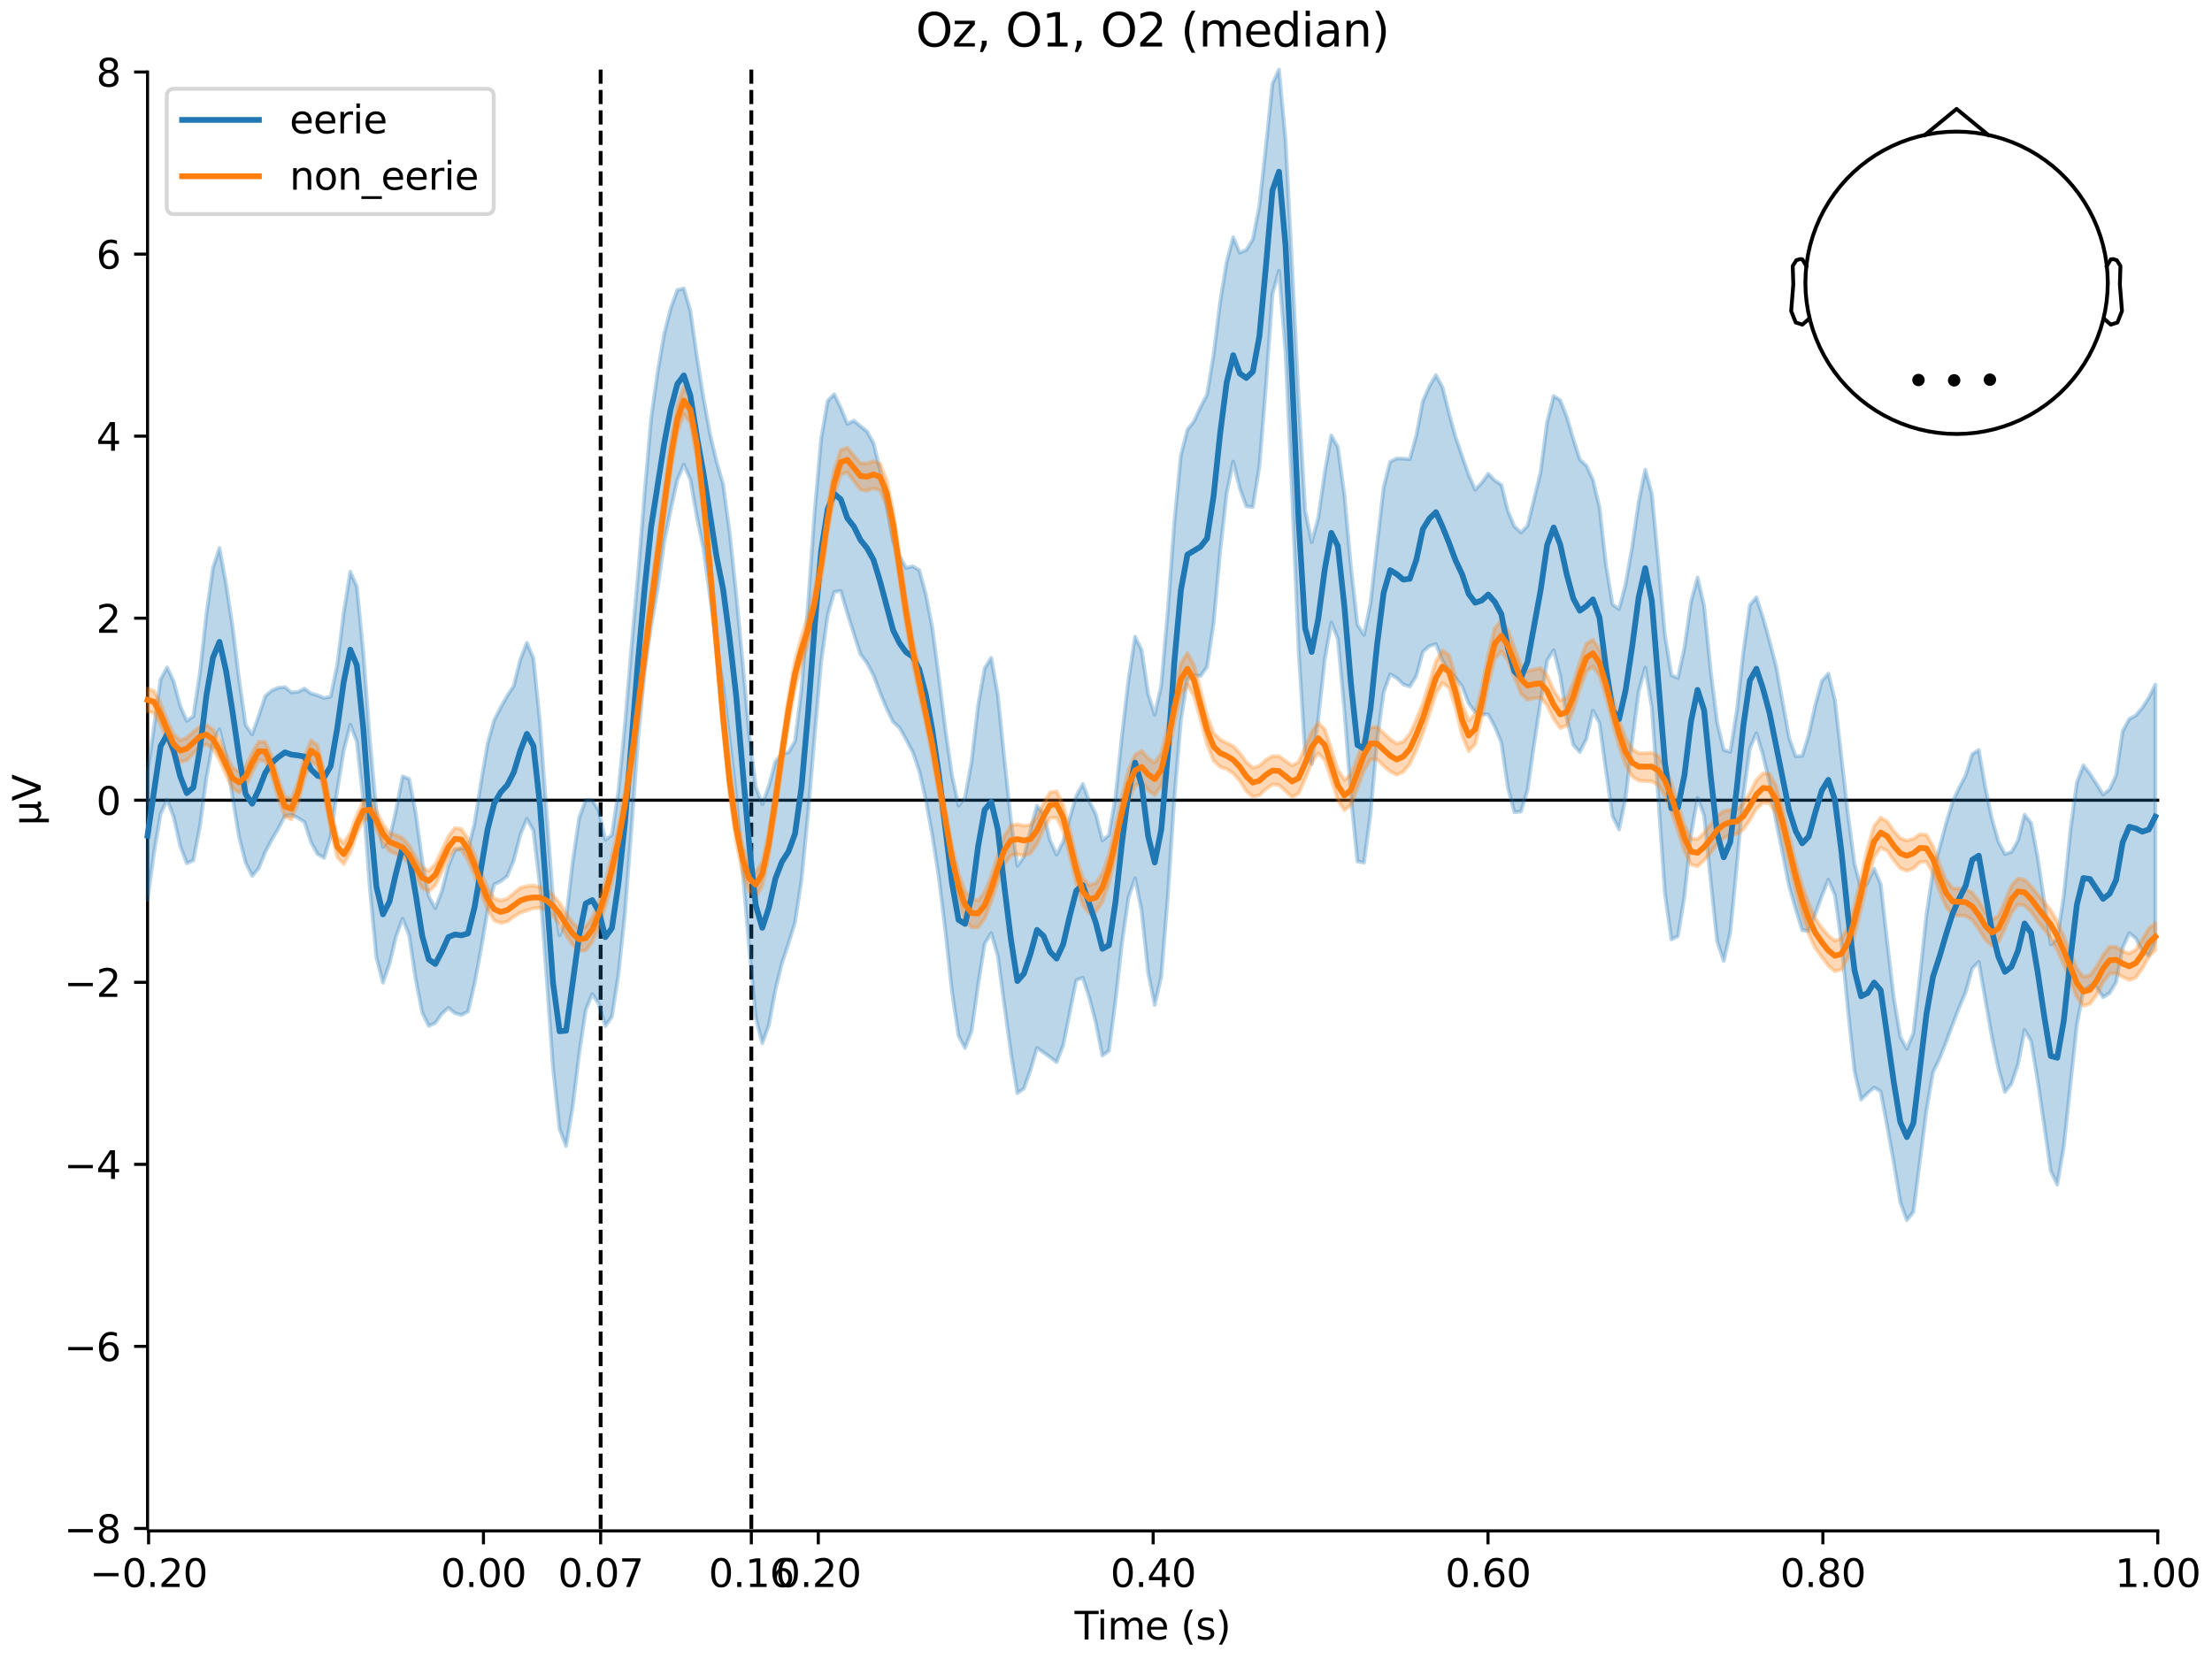 <?xml version="1.0" encoding="utf-8" standalone="no"?>
<!DOCTYPE svg PUBLIC "-//W3C//DTD SVG 1.1//EN"
  "http://www.w3.org/Graphics/SVG/1.1/DTD/svg11.dtd">
<svg xmlns:xlink="http://www.w3.org/1999/xlink" width="576pt" height="432pt" viewBox="0 0 576 432" xmlns="http://www.w3.org/2000/svg" version="1.1">
 <defs>
  <style type="text/css">*{stroke-linejoin: round; stroke-linecap: butt}</style>
 </defs>
 <g id="figure_1">
  <g id="patch_1">
   <path d="M 0 432 
L 576 432 
L 576 0 
L 0 0 
z
" style="fill: #ffffff"/>
  </g>
  <g id="axes_1">
   <g id="patch_2">
    <path d="M 38.421 398.644 
L 561.867 398.644 
L 561.867 18.118 
L 38.421 18.118 
L 38.421 398.644 
z
" style="fill: none; opacity: 0"/>
   </g>
   <g id="patch_3">
    <path d="M 38.421 398.003 
L 38.421 18.759 
" style="fill: none; stroke: #000000; stroke-width: 0.8; stroke-linejoin: miter; stroke-linecap: square"/>
   </g>
   <g id="LineCollection_1">
    <path d="M 156.407 18.118 
L 156.407 398.644 
" clip-path="url(#p21cf1d504e)" style="fill: none; stroke-dasharray: 3.7,1.6; stroke-dashoffset: 0; stroke: #000000"/>
    <path d="M 195.645 18.118 
L 195.645 398.644 
" clip-path="url(#p21cf1d504e)" style="fill: none; stroke-dasharray: 3.7,1.6; stroke-dashoffset: 0; stroke: #000000"/>
   </g>
   <g id="matplotlib.axis_1">
    <g id="xtick_1">
     <g id="line2d_1">
      <defs>
       <path id="md9ed96db02" d="M 0 0 
L 0 3.5 
" style="stroke: #000000; stroke-width: 0.8"/>
      </defs>
      <g>
       <use xlink:href="#md9ed96db02" x="38.693" y="398.644" style="stroke: #000000; stroke-width: 0.8"/>
      </g>
     </g>
     <g id="text_1">
      <!-- −0.20 -->
      <g transform="translate(23.37 413.242) scale(0.1 -0.1)">
       <defs>
        <path id="DejaVuSans-2212" d="M 678 2272 
L 4684 2272 
L 4684 1741 
L 678 1741 
L 678 2272 
z
" transform="scale(0.016)"/>
        <path id="DejaVuSans-30" d="M 2034 4250 
Q 1547 4250 1301 3770 
Q 1056 3291 1056 2328 
Q 1056 1369 1301 889 
Q 1547 409 2034 409 
Q 2525 409 2770 889 
Q 3016 1369 3016 2328 
Q 3016 3291 2770 3770 
Q 2525 4250 2034 4250 
z
M 2034 4750 
Q 2819 4750 3233 4129 
Q 3647 3509 3647 2328 
Q 3647 1150 3233 529 
Q 2819 -91 2034 -91 
Q 1250 -91 836 529 
Q 422 1150 422 2328 
Q 422 3509 836 4129 
Q 1250 4750 2034 4750 
z
" transform="scale(0.016)"/>
        <path id="DejaVuSans-2e" d="M 684 794 
L 1344 794 
L 1344 0 
L 684 0 
L 684 794 
z
" transform="scale(0.016)"/>
        <path id="DejaVuSans-32" d="M 1228 531 
L 3431 531 
L 3431 0 
L 469 0 
L 469 531 
Q 828 903 1448 1529 
Q 2069 2156 2228 2338 
Q 2531 2678 2651 2914 
Q 2772 3150 2772 3378 
Q 2772 3750 2511 3984 
Q 2250 4219 1831 4219 
Q 1534 4219 1204 4116 
Q 875 4013 500 3803 
L 500 4441 
Q 881 4594 1212 4672 
Q 1544 4750 1819 4750 
Q 2544 4750 2975 4387 
Q 3406 4025 3406 3419 
Q 3406 3131 3298 2873 
Q 3191 2616 2906 2266 
Q 2828 2175 2409 1742 
Q 1991 1309 1228 531 
z
" transform="scale(0.016)"/>
       </defs>
       <use xlink:href="#DejaVuSans-2212"/>
       <use xlink:href="#DejaVuSans-30" transform="translate(83.789 0)"/>
       <use xlink:href="#DejaVuSans-2e" transform="translate(147.412 0)"/>
       <use xlink:href="#DejaVuSans-32" transform="translate(179.199 0)"/>
       <use xlink:href="#DejaVuSans-30" transform="translate(242.822 0)"/>
      </g>
     </g>
    </g>
    <g id="xtick_2">
     <g id="line2d_2">
      <g>
       <use xlink:href="#md9ed96db02" x="125.889" y="398.644" style="stroke: #000000; stroke-width: 0.8"/>
      </g>
     </g>
     <g id="text_2">
      <!-- 0.00 -->
      <g transform="translate(114.756 413.242) scale(0.1 -0.1)">
       <use xlink:href="#DejaVuSans-30"/>
       <use xlink:href="#DejaVuSans-2e" transform="translate(63.623 0)"/>
       <use xlink:href="#DejaVuSans-30" transform="translate(95.41 0)"/>
       <use xlink:href="#DejaVuSans-30" transform="translate(159.033 0)"/>
      </g>
     </g>
    </g>
    <g id="xtick_3">
     <g id="line2d_3">
      <g>
       <use xlink:href="#md9ed96db02" x="156.407" y="398.644" style="stroke: #000000; stroke-width: 0.8"/>
      </g>
     </g>
     <g id="text_3">
      <!-- 0.07 -->
      <g transform="translate(145.274 413.242) scale(0.1 -0.1)">
       <defs>
        <path id="DejaVuSans-37" d="M 525 4666 
L 3525 4666 
L 3525 4397 
L 1831 0 
L 1172 0 
L 2766 4134 
L 525 4134 
L 525 4666 
z
" transform="scale(0.016)"/>
       </defs>
       <use xlink:href="#DejaVuSans-30"/>
       <use xlink:href="#DejaVuSans-2e" transform="translate(63.623 0)"/>
       <use xlink:href="#DejaVuSans-30" transform="translate(95.41 0)"/>
       <use xlink:href="#DejaVuSans-37" transform="translate(159.033 0)"/>
      </g>
     </g>
    </g>
    <g id="xtick_4">
     <g id="line2d_4">
      <g>
       <use xlink:href="#md9ed96db02" x="195.645" y="398.644" style="stroke: #000000; stroke-width: 0.8"/>
      </g>
     </g>
     <g id="text_4">
      <!-- 0.16 -->
      <g transform="translate(184.512 413.242) scale(0.1 -0.1)">
       <defs>
        <path id="DejaVuSans-31" d="M 794 531 
L 1825 531 
L 1825 4091 
L 703 3866 
L 703 4441 
L 1819 4666 
L 2450 4666 
L 2450 531 
L 3481 531 
L 3481 0 
L 794 0 
L 794 531 
z
" transform="scale(0.016)"/>
        <path id="DejaVuSans-36" d="M 2113 2584 
Q 1688 2584 1439 2293 
Q 1191 2003 1191 1497 
Q 1191 994 1439 701 
Q 1688 409 2113 409 
Q 2538 409 2786 701 
Q 3034 994 3034 1497 
Q 3034 2003 2786 2293 
Q 2538 2584 2113 2584 
z
M 3366 4563 
L 3366 3988 
Q 3128 4100 2886 4159 
Q 2644 4219 2406 4219 
Q 1781 4219 1451 3797 
Q 1122 3375 1075 2522 
Q 1259 2794 1537 2939 
Q 1816 3084 2150 3084 
Q 2853 3084 3261 2657 
Q 3669 2231 3669 1497 
Q 3669 778 3244 343 
Q 2819 -91 2113 -91 
Q 1303 -91 875 529 
Q 447 1150 447 2328 
Q 447 3434 972 4092 
Q 1497 4750 2381 4750 
Q 2619 4750 2861 4703 
Q 3103 4656 3366 4563 
z
" transform="scale(0.016)"/>
       </defs>
       <use xlink:href="#DejaVuSans-30"/>
       <use xlink:href="#DejaVuSans-2e" transform="translate(63.623 0)"/>
       <use xlink:href="#DejaVuSans-31" transform="translate(95.41 0)"/>
       <use xlink:href="#DejaVuSans-36" transform="translate(159.033 0)"/>
      </g>
     </g>
    </g>
    <g id="xtick_5">
     <g id="line2d_5">
      <g>
       <use xlink:href="#md9ed96db02" x="213.084" y="398.644" style="stroke: #000000; stroke-width: 0.8"/>
      </g>
     </g>
     <g id="text_5">
      <!-- 0.20 -->
      <g transform="translate(201.952 413.242) scale(0.1 -0.1)">
       <use xlink:href="#DejaVuSans-30"/>
       <use xlink:href="#DejaVuSans-2e" transform="translate(63.623 0)"/>
       <use xlink:href="#DejaVuSans-32" transform="translate(95.41 0)"/>
       <use xlink:href="#DejaVuSans-30" transform="translate(159.033 0)"/>
      </g>
     </g>
    </g>
    <g id="xtick_6">
     <g id="line2d_6">
      <g>
       <use xlink:href="#md9ed96db02" x="300.28" y="398.644" style="stroke: #000000; stroke-width: 0.8"/>
      </g>
     </g>
     <g id="text_6">
      <!-- 0.40 -->
      <g transform="translate(289.147 413.242) scale(0.1 -0.1)">
       <defs>
        <path id="DejaVuSans-34" d="M 2419 4116 
L 825 1625 
L 2419 1625 
L 2419 4116 
z
M 2253 4666 
L 3047 4666 
L 3047 1625 
L 3713 1625 
L 3713 1100 
L 3047 1100 
L 3047 0 
L 2419 0 
L 2419 1100 
L 313 1100 
L 313 1709 
L 2253 4666 
z
" transform="scale(0.016)"/>
       </defs>
       <use xlink:href="#DejaVuSans-30"/>
       <use xlink:href="#DejaVuSans-2e" transform="translate(63.623 0)"/>
       <use xlink:href="#DejaVuSans-34" transform="translate(95.41 0)"/>
       <use xlink:href="#DejaVuSans-30" transform="translate(159.033 0)"/>
      </g>
     </g>
    </g>
    <g id="xtick_7">
     <g id="line2d_7">
      <g>
       <use xlink:href="#md9ed96db02" x="387.476" y="398.644" style="stroke: #000000; stroke-width: 0.8"/>
      </g>
     </g>
     <g id="text_7">
      <!-- 0.60 -->
      <g transform="translate(376.343 413.242) scale(0.1 -0.1)">
       <use xlink:href="#DejaVuSans-30"/>
       <use xlink:href="#DejaVuSans-2e" transform="translate(63.623 0)"/>
       <use xlink:href="#DejaVuSans-36" transform="translate(95.41 0)"/>
       <use xlink:href="#DejaVuSans-30" transform="translate(159.033 0)"/>
      </g>
     </g>
    </g>
    <g id="xtick_8">
     <g id="line2d_8">
      <g>
       <use xlink:href="#md9ed96db02" x="474.671" y="398.644" style="stroke: #000000; stroke-width: 0.8"/>
      </g>
     </g>
     <g id="text_8">
      <!-- 0.80 -->
      <g transform="translate(463.538 413.242) scale(0.1 -0.1)">
       <defs>
        <path id="DejaVuSans-38" d="M 2034 2216 
Q 1584 2216 1326 1975 
Q 1069 1734 1069 1313 
Q 1069 891 1326 650 
Q 1584 409 2034 409 
Q 2484 409 2743 651 
Q 3003 894 3003 1313 
Q 3003 1734 2745 1975 
Q 2488 2216 2034 2216 
z
M 1403 2484 
Q 997 2584 770 2862 
Q 544 3141 544 3541 
Q 544 4100 942 4425 
Q 1341 4750 2034 4750 
Q 2731 4750 3128 4425 
Q 3525 4100 3525 3541 
Q 3525 3141 3298 2862 
Q 3072 2584 2669 2484 
Q 3125 2378 3379 2068 
Q 3634 1759 3634 1313 
Q 3634 634 3220 271 
Q 2806 -91 2034 -91 
Q 1263 -91 848 271 
Q 434 634 434 1313 
Q 434 1759 690 2068 
Q 947 2378 1403 2484 
z
M 1172 3481 
Q 1172 3119 1398 2916 
Q 1625 2713 2034 2713 
Q 2441 2713 2670 2916 
Q 2900 3119 2900 3481 
Q 2900 3844 2670 4047 
Q 2441 4250 2034 4250 
Q 1625 4250 1398 4047 
Q 1172 3844 1172 3481 
z
" transform="scale(0.016)"/>
       </defs>
       <use xlink:href="#DejaVuSans-30"/>
       <use xlink:href="#DejaVuSans-2e" transform="translate(63.623 0)"/>
       <use xlink:href="#DejaVuSans-38" transform="translate(95.41 0)"/>
       <use xlink:href="#DejaVuSans-30" transform="translate(159.033 0)"/>
      </g>
     </g>
    </g>
    <g id="xtick_9">
     <g id="line2d_9">
      <g>
       <use xlink:href="#md9ed96db02" x="561.867" y="398.644" style="stroke: #000000; stroke-width: 0.8"/>
      </g>
     </g>
     <g id="text_9">
      <!-- 1.00 -->
      <g transform="translate(550.734 413.242) scale(0.1 -0.1)">
       <use xlink:href="#DejaVuSans-31"/>
       <use xlink:href="#DejaVuSans-2e" transform="translate(63.623 0)"/>
       <use xlink:href="#DejaVuSans-30" transform="translate(95.41 0)"/>
       <use xlink:href="#DejaVuSans-30" transform="translate(159.033 0)"/>
      </g>
     </g>
    </g>
    <g id="text_10">
     <!-- Time (s) -->
     <g transform="translate(279.815 426.92) scale(0.1 -0.1)">
      <defs>
       <path id="DejaVuSans-54" d="M -19 4666 
L 3928 4666 
L 3928 4134 
L 2272 4134 
L 2272 0 
L 1638 0 
L 1638 4134 
L -19 4134 
L -19 4666 
z
" transform="scale(0.016)"/>
       <path id="DejaVuSans-69" d="M 603 3500 
L 1178 3500 
L 1178 0 
L 603 0 
L 603 3500 
z
M 603 4863 
L 1178 4863 
L 1178 4134 
L 603 4134 
L 603 4863 
z
" transform="scale(0.016)"/>
       <path id="DejaVuSans-6d" d="M 3328 2828 
Q 3544 3216 3844 3400 
Q 4144 3584 4550 3584 
Q 5097 3584 5394 3201 
Q 5691 2819 5691 2113 
L 5691 0 
L 5113 0 
L 5113 2094 
Q 5113 2597 4934 2840 
Q 4756 3084 4391 3084 
Q 3944 3084 3684 2787 
Q 3425 2491 3425 1978 
L 3425 0 
L 2847 0 
L 2847 2094 
Q 2847 2600 2669 2842 
Q 2491 3084 2119 3084 
Q 1678 3084 1418 2786 
Q 1159 2488 1159 1978 
L 1159 0 
L 581 0 
L 581 3500 
L 1159 3500 
L 1159 2956 
Q 1356 3278 1631 3431 
Q 1906 3584 2284 3584 
Q 2666 3584 2933 3390 
Q 3200 3197 3328 2828 
z
" transform="scale(0.016)"/>
       <path id="DejaVuSans-65" d="M 3597 1894 
L 3597 1613 
L 953 1613 
Q 991 1019 1311 708 
Q 1631 397 2203 397 
Q 2534 397 2845 478 
Q 3156 559 3463 722 
L 3463 178 
Q 3153 47 2828 -22 
Q 2503 -91 2169 -91 
Q 1331 -91 842 396 
Q 353 884 353 1716 
Q 353 2575 817 3079 
Q 1281 3584 2069 3584 
Q 2775 3584 3186 3129 
Q 3597 2675 3597 1894 
z
M 3022 2063 
Q 3016 2534 2758 2815 
Q 2500 3097 2075 3097 
Q 1594 3097 1305 2825 
Q 1016 2553 972 2059 
L 3022 2063 
z
" transform="scale(0.016)"/>
       <path id="DejaVuSans-20" transform="scale(0.016)"/>
       <path id="DejaVuSans-28" d="M 1984 4856 
Q 1566 4138 1362 3434 
Q 1159 2731 1159 2009 
Q 1159 1288 1364 580 
Q 1569 -128 1984 -844 
L 1484 -844 
Q 1016 -109 783 600 
Q 550 1309 550 2009 
Q 550 2706 781 3412 
Q 1013 4119 1484 4856 
L 1984 4856 
z
" transform="scale(0.016)"/>
       <path id="DejaVuSans-73" d="M 2834 3397 
L 2834 2853 
Q 2591 2978 2328 3040 
Q 2066 3103 1784 3103 
Q 1356 3103 1142 2972 
Q 928 2841 928 2578 
Q 928 2378 1081 2264 
Q 1234 2150 1697 2047 
L 1894 2003 
Q 2506 1872 2764 1633 
Q 3022 1394 3022 966 
Q 3022 478 2636 193 
Q 2250 -91 1575 -91 
Q 1294 -91 989 -36 
Q 684 19 347 128 
L 347 722 
Q 666 556 975 473 
Q 1284 391 1588 391 
Q 1994 391 2212 530 
Q 2431 669 2431 922 
Q 2431 1156 2273 1281 
Q 2116 1406 1581 1522 
L 1381 1569 
Q 847 1681 609 1914 
Q 372 2147 372 2553 
Q 372 3047 722 3315 
Q 1072 3584 1716 3584 
Q 2034 3584 2315 3537 
Q 2597 3491 2834 3397 
z
" transform="scale(0.016)"/>
       <path id="DejaVuSans-29" d="M 513 4856 
L 1013 4856 
Q 1481 4119 1714 3412 
Q 1947 2706 1947 2009 
Q 1947 1309 1714 600 
Q 1481 -109 1013 -844 
L 513 -844 
Q 928 -128 1133 580 
Q 1338 1288 1338 2009 
Q 1338 2731 1133 3434 
Q 928 4138 513 4856 
z
" transform="scale(0.016)"/>
      </defs>
      <use xlink:href="#DejaVuSans-54"/>
      <use xlink:href="#DejaVuSans-69" transform="translate(57.959 0)"/>
      <use xlink:href="#DejaVuSans-6d" transform="translate(85.742 0)"/>
      <use xlink:href="#DejaVuSans-65" transform="translate(183.154 0)"/>
      <use xlink:href="#DejaVuSans-20" transform="translate(244.678 0)"/>
      <use xlink:href="#DejaVuSans-28" transform="translate(276.465 0)"/>
      <use xlink:href="#DejaVuSans-73" transform="translate(315.479 0)"/>
      <use xlink:href="#DejaVuSans-29" transform="translate(367.578 0)"/>
     </g>
    </g>
   </g>
   <g id="matplotlib.axis_2">
    <g id="ytick_1">
     <g id="line2d_10">
      <defs>
       <path id="m408a5f76b2" d="M 0 0 
L -3.5 0 
" style="stroke: #000000; stroke-width: 0.8"/>
      </defs>
      <g>
       <use xlink:href="#m408a5f76b2" x="38.421" y="398.003" style="stroke: #000000; stroke-width: 0.8"/>
      </g>
     </g>
     <g id="text_11">
      <!-- −8 -->
      <g transform="translate(16.678 401.803) scale(0.1 -0.1)">
       <use xlink:href="#DejaVuSans-2212"/>
       <use xlink:href="#DejaVuSans-38" transform="translate(83.789 0)"/>
      </g>
     </g>
    </g>
    <g id="ytick_2">
     <g id="line2d_11">
      <g>
       <use xlink:href="#m408a5f76b2" x="38.421" y="350.598" style="stroke: #000000; stroke-width: 0.8"/>
      </g>
     </g>
     <g id="text_12">
      <!-- −6 -->
      <g transform="translate(16.678 354.397) scale(0.1 -0.1)">
       <use xlink:href="#DejaVuSans-2212"/>
       <use xlink:href="#DejaVuSans-36" transform="translate(83.789 0)"/>
      </g>
     </g>
    </g>
    <g id="ytick_3">
     <g id="line2d_12">
      <g>
       <use xlink:href="#m408a5f76b2" x="38.421" y="303.192" style="stroke: #000000; stroke-width: 0.8"/>
      </g>
     </g>
     <g id="text_13">
      <!-- −4 -->
      <g transform="translate(16.678 306.991) scale(0.1 -0.1)">
       <use xlink:href="#DejaVuSans-2212"/>
       <use xlink:href="#DejaVuSans-34" transform="translate(83.789 0)"/>
      </g>
     </g>
    </g>
    <g id="ytick_4">
     <g id="line2d_13">
      <g>
       <use xlink:href="#m408a5f76b2" x="38.421" y="255.787" style="stroke: #000000; stroke-width: 0.8"/>
      </g>
     </g>
     <g id="text_14">
      <!-- −2 -->
      <g transform="translate(16.678 259.586) scale(0.1 -0.1)">
       <use xlink:href="#DejaVuSans-2212"/>
       <use xlink:href="#DejaVuSans-32" transform="translate(83.789 0)"/>
      </g>
     </g>
    </g>
    <g id="ytick_5">
     <g id="line2d_14">
      <g>
       <use xlink:href="#m408a5f76b2" x="38.421" y="208.381" style="stroke: #000000; stroke-width: 0.8"/>
      </g>
     </g>
     <g id="text_15">
      <!-- 0 -->
      <g transform="translate(25.058 212.18) scale(0.1 -0.1)">
       <use xlink:href="#DejaVuSans-30"/>
      </g>
     </g>
    </g>
    <g id="ytick_6">
     <g id="line2d_15">
      <g>
       <use xlink:href="#m408a5f76b2" x="38.421" y="160.975" style="stroke: #000000; stroke-width: 0.8"/>
      </g>
     </g>
     <g id="text_16">
      <!-- 2 -->
      <g transform="translate(25.058 164.775) scale(0.1 -0.1)">
       <use xlink:href="#DejaVuSans-32"/>
      </g>
     </g>
    </g>
    <g id="ytick_7">
     <g id="line2d_16">
      <g>
       <use xlink:href="#m408a5f76b2" x="38.421" y="113.57" style="stroke: #000000; stroke-width: 0.8"/>
      </g>
     </g>
     <g id="text_17">
      <!-- 4 -->
      <g transform="translate(25.058 117.369) scale(0.1 -0.1)">
       <use xlink:href="#DejaVuSans-34"/>
      </g>
     </g>
    </g>
    <g id="ytick_8">
     <g id="line2d_17">
      <g>
       <use xlink:href="#m408a5f76b2" x="38.421" y="66.164" style="stroke: #000000; stroke-width: 0.8"/>
      </g>
     </g>
     <g id="text_18">
      <!-- 6 -->
      <g transform="translate(25.058 69.963) scale(0.1 -0.1)">
       <use xlink:href="#DejaVuSans-36"/>
      </g>
     </g>
    </g>
    <g id="ytick_9">
     <g id="line2d_18">
      <g>
       <use xlink:href="#m408a5f76b2" x="38.421" y="18.759" style="stroke: #000000; stroke-width: 0.8"/>
      </g>
     </g>
     <g id="text_19">
      <!-- 8 -->
      <g transform="translate(25.058 22.558) scale(0.1 -0.1)">
       <use xlink:href="#DejaVuSans-38"/>
      </g>
     </g>
    </g>
    <g id="text_20">
     <!-- µV -->
     <g transform="translate(10.599 214.982) rotate(-90) scale(0.1 -0.1)">
      <defs>
       <path id="DejaVuSans-b5" d="M 544 -1331 
L 544 3500 
L 1119 3500 
L 1119 1325 
Q 1119 872 1334 640 
Q 1550 409 1972 409 
Q 2434 409 2667 671 
Q 2900 934 2900 1459 
L 2900 3500 
L 3475 3500 
L 3475 806 
Q 3475 619 3529 530 
Q 3584 441 3700 441 
Q 3728 441 3778 458 
Q 3828 475 3916 513 
L 3916 50 
Q 3788 -22 3673 -56 
Q 3559 -91 3450 -91 
Q 3234 -91 3106 31 
Q 2978 153 2931 403 
Q 2775 156 2548 32 
Q 2322 -91 2016 -91 
Q 1697 -91 1473 31 
Q 1250 153 1119 397 
L 1119 -1331 
L 544 -1331 
z
" transform="scale(0.016)"/>
       <path id="DejaVuSans-56" d="M 1831 0 
L 50 4666 
L 709 4666 
L 2188 738 
L 3669 4666 
L 4325 4666 
L 2547 0 
L 1831 0 
z
" transform="scale(0.016)"/>
      </defs>
      <use xlink:href="#DejaVuSans-b5"/>
      <use xlink:href="#DejaVuSans-56" transform="translate(63.623 0)"/>
     </g>
    </g>
   </g>
   <g id="patch_4">
    <path d="M 38.693 398.644 
L 561.867 398.644 
" style="fill: none; stroke: #000000; stroke-width: 0.8; stroke-linejoin: miter; stroke-linecap: square"/>
   </g>
   <g id="patch_5">
    <path d="M 38.421 208.381 
L 561.867 208.381 
" style="fill: none; stroke: #000000; stroke-width: 0.8; stroke-linejoin: miter; stroke-linecap: square"/>
   </g>
   <g id="text_21">
    <!-- Oz, O1, O2 (median) -->
    <g transform="translate(238.482 12.118) scale(0.12 -0.12)">
     <defs>
      <path id="DejaVuSans-4f" d="M 2522 4238 
Q 1834 4238 1429 3725 
Q 1025 3213 1025 2328 
Q 1025 1447 1429 934 
Q 1834 422 2522 422 
Q 3209 422 3611 934 
Q 4013 1447 4013 2328 
Q 4013 3213 3611 3725 
Q 3209 4238 2522 4238 
z
M 2522 4750 
Q 3503 4750 4090 4092 
Q 4678 3434 4678 2328 
Q 4678 1225 4090 567 
Q 3503 -91 2522 -91 
Q 1538 -91 948 565 
Q 359 1222 359 2328 
Q 359 3434 948 4092 
Q 1538 4750 2522 4750 
z
" transform="scale(0.016)"/>
      <path id="DejaVuSans-7a" d="M 353 3500 
L 3084 3500 
L 3084 2975 
L 922 459 
L 3084 459 
L 3084 0 
L 275 0 
L 275 525 
L 2438 3041 
L 353 3041 
L 353 3500 
z
" transform="scale(0.016)"/>
      <path id="DejaVuSans-2c" d="M 750 794 
L 1409 794 
L 1409 256 
L 897 -744 
L 494 -744 
L 750 256 
L 750 794 
z
" transform="scale(0.016)"/>
      <path id="DejaVuSans-64" d="M 2906 2969 
L 2906 4863 
L 3481 4863 
L 3481 0 
L 2906 0 
L 2906 525 
Q 2725 213 2448 61 
Q 2172 -91 1784 -91 
Q 1150 -91 751 415 
Q 353 922 353 1747 
Q 353 2572 751 3078 
Q 1150 3584 1784 3584 
Q 2172 3584 2448 3432 
Q 2725 3281 2906 2969 
z
M 947 1747 
Q 947 1113 1208 752 
Q 1469 391 1925 391 
Q 2381 391 2643 752 
Q 2906 1113 2906 1747 
Q 2906 2381 2643 2742 
Q 2381 3103 1925 3103 
Q 1469 3103 1208 2742 
Q 947 2381 947 1747 
z
" transform="scale(0.016)"/>
      <path id="DejaVuSans-61" d="M 2194 1759 
Q 1497 1759 1228 1600 
Q 959 1441 959 1056 
Q 959 750 1161 570 
Q 1363 391 1709 391 
Q 2188 391 2477 730 
Q 2766 1069 2766 1631 
L 2766 1759 
L 2194 1759 
z
M 3341 1997 
L 3341 0 
L 2766 0 
L 2766 531 
Q 2569 213 2275 61 
Q 1981 -91 1556 -91 
Q 1019 -91 701 211 
Q 384 513 384 1019 
Q 384 1609 779 1909 
Q 1175 2209 1959 2209 
L 2766 2209 
L 2766 2266 
Q 2766 2663 2505 2880 
Q 2244 3097 1772 3097 
Q 1472 3097 1187 3025 
Q 903 2953 641 2809 
L 641 3341 
Q 956 3463 1253 3523 
Q 1550 3584 1831 3584 
Q 2591 3584 2966 3190 
Q 3341 2797 3341 1997 
z
" transform="scale(0.016)"/>
      <path id="DejaVuSans-6e" d="M 3513 2113 
L 3513 0 
L 2938 0 
L 2938 2094 
Q 2938 2591 2744 2837 
Q 2550 3084 2163 3084 
Q 1697 3084 1428 2787 
Q 1159 2491 1159 1978 
L 1159 0 
L 581 0 
L 581 3500 
L 1159 3500 
L 1159 2956 
Q 1366 3272 1645 3428 
Q 1925 3584 2291 3584 
Q 2894 3584 3203 3211 
Q 3513 2838 3513 2113 
z
" transform="scale(0.016)"/>
     </defs>
     <use xlink:href="#DejaVuSans-4f"/>
     <use xlink:href="#DejaVuSans-7a" transform="translate(78.711 0)"/>
     <use xlink:href="#DejaVuSans-2c" transform="translate(131.201 0)"/>
     <use xlink:href="#DejaVuSans-20" transform="translate(162.988 0)"/>
     <use xlink:href="#DejaVuSans-4f" transform="translate(194.775 0)"/>
     <use xlink:href="#DejaVuSans-31" transform="translate(273.486 0)"/>
     <use xlink:href="#DejaVuSans-2c" transform="translate(337.109 0)"/>
     <use xlink:href="#DejaVuSans-20" transform="translate(368.896 0)"/>
     <use xlink:href="#DejaVuSans-4f" transform="translate(400.684 0)"/>
     <use xlink:href="#DejaVuSans-32" transform="translate(479.395 0)"/>
     <use xlink:href="#DejaVuSans-20" transform="translate(543.018 0)"/>
     <use xlink:href="#DejaVuSans-28" transform="translate(574.805 0)"/>
     <use xlink:href="#DejaVuSans-6d" transform="translate(613.818 0)"/>
     <use xlink:href="#DejaVuSans-65" transform="translate(711.23 0)"/>
     <use xlink:href="#DejaVuSans-64" transform="translate(772.754 0)"/>
     <use xlink:href="#DejaVuSans-69" transform="translate(836.23 0)"/>
     <use xlink:href="#DejaVuSans-61" transform="translate(864.014 0)"/>
     <use xlink:href="#DejaVuSans-6e" transform="translate(925.293 0)"/>
     <use xlink:href="#DejaVuSans-29" transform="translate(988.672 0)"/>
    </g>
   </g>
   <g id="legend_1">
    <g id="patch_6">
     <path d="M 45.421 55.753 
L 126.563 55.753 
Q 128.563 55.753 128.563 53.753 
L 128.563 25.118 
Q 128.563 23.118 126.563 23.118 
L 45.421 23.118 
Q 43.421 23.118 43.421 25.118 
L 43.421 53.753 
Q 43.421 55.753 45.421 55.753 
z
" style="fill: #ffffff; opacity: 0.8; stroke: #cccccc; stroke-linejoin: miter"/>
    </g>
    <g id="line2d_19">
     <path d="M 47.421 31.217 
L 57.421 31.217 
L 67.421 31.217 
" style="fill: none; stroke: #1f77b4; stroke-width: 1.5; stroke-linecap: square"/>
    </g>
    <g id="text_22">
     <!-- eerie -->
     <g transform="translate(75.421 34.717) scale(0.1 -0.1)">
      <defs>
       <path id="DejaVuSans-72" d="M 2631 2963 
Q 2534 3019 2420 3045 
Q 2306 3072 2169 3072 
Q 1681 3072 1420 2755 
Q 1159 2438 1159 1844 
L 1159 0 
L 581 0 
L 581 3500 
L 1159 3500 
L 1159 2956 
Q 1341 3275 1631 3429 
Q 1922 3584 2338 3584 
Q 2397 3584 2469 3576 
Q 2541 3569 2628 3553 
L 2631 2963 
z
" transform="scale(0.016)"/>
      </defs>
      <use xlink:href="#DejaVuSans-65"/>
      <use xlink:href="#DejaVuSans-65" transform="translate(61.523 0)"/>
      <use xlink:href="#DejaVuSans-72" transform="translate(123.047 0)"/>
      <use xlink:href="#DejaVuSans-69" transform="translate(164.16 0)"/>
      <use xlink:href="#DejaVuSans-65" transform="translate(191.943 0)"/>
     </g>
    </g>
    <g id="line2d_20">
     <path d="M 47.421 45.895 
L 57.421 45.895 
L 67.421 45.895 
" style="fill: none; stroke: #ff7f0e; stroke-width: 1.5; stroke-linecap: square"/>
    </g>
    <g id="text_23">
     <!-- non_eerie -->
     <g transform="translate(75.421 49.395) scale(0.1 -0.1)">
      <defs>
       <path id="DejaVuSans-6f" d="M 1959 3097 
Q 1497 3097 1228 2736 
Q 959 2375 959 1747 
Q 959 1119 1226 758 
Q 1494 397 1959 397 
Q 2419 397 2687 759 
Q 2956 1122 2956 1747 
Q 2956 2369 2687 2733 
Q 2419 3097 1959 3097 
z
M 1959 3584 
Q 2709 3584 3137 3096 
Q 3566 2609 3566 1747 
Q 3566 888 3137 398 
Q 2709 -91 1959 -91 
Q 1206 -91 779 398 
Q 353 888 353 1747 
Q 353 2609 779 3096 
Q 1206 3584 1959 3584 
z
" transform="scale(0.016)"/>
       <path id="DejaVuSans-5f" d="M 3263 -1063 
L 3263 -1509 
L -63 -1509 
L -63 -1063 
L 3263 -1063 
z
" transform="scale(0.016)"/>
      </defs>
      <use xlink:href="#DejaVuSans-6e"/>
      <use xlink:href="#DejaVuSans-6f" transform="translate(63.379 0)"/>
      <use xlink:href="#DejaVuSans-6e" transform="translate(124.561 0)"/>
      <use xlink:href="#DejaVuSans-5f" transform="translate(187.939 0)"/>
      <use xlink:href="#DejaVuSans-65" transform="translate(237.939 0)"/>
      <use xlink:href="#DejaVuSans-65" transform="translate(299.463 0)"/>
      <use xlink:href="#DejaVuSans-72" transform="translate(360.986 0)"/>
      <use xlink:href="#DejaVuSans-69" transform="translate(402.1 0)"/>
      <use xlink:href="#DejaVuSans-65" transform="translate(429.883 0)"/>
     </g>
    </g>
   </g>
   <g id="FillBetweenPolyCollection_1">
    <defs>
     <path id="mc5f5199b77" d="M 38.421 -231.021 
L 38.421 -197.676 
L 40.124 -210.041 
L 41.827 -220.066 
L 43.53 -223.761 
L 45.233 -219.253 
L 46.936 -211.7 
L 48.639 -207.194 
L 50.342 -207.963 
L 52.045 -216.756 
L 53.748 -229.431 
L 55.451 -238.703 
L 57.154 -242.066 
L 58.857 -235.139 
L 60.56 -224.418 
L 62.263 -214.008 
L 63.966 -207.364 
L 65.669 -203.897 
L 67.372 -205.895 
L 69.075 -210.144 
L 70.778 -213.33 
L 72.481 -216.234 
L 74.184 -219.515 
L 75.887 -219.823 
L 77.59 -219.01 
L 79.294 -217.926 
L 80.997 -212.675 
L 82.7 -209.571 
L 84.403 -208.616 
L 86.106 -214.172 
L 87.809 -226.196 
L 89.512 -236.525 
L 91.215 -243.296 
L 92.918 -238.893 
L 94.621 -223.44 
L 96.324 -200.433 
L 98.027 -182.652 
L 99.73 -176.098 
L 101.433 -181.036 
L 103.136 -188.234 
L 104.839 -192.779 
L 106.542 -188.489 
L 108.245 -177.042 
L 109.948 -168.338 
L 111.651 -164.84 
L 113.354 -165.614 
L 115.057 -168.027 
L 116.76 -169.566 
L 118.463 -168.162 
L 120.166 -167.697 
L 121.87 -168.597 
L 123.573 -175.874 
L 125.276 -184.966 
L 126.979 -195.014 
L 128.682 -201.698 
L 130.385 -202.511 
L 132.088 -203.856 
L 133.791 -207.993 
L 135.494 -214.648 
L 137.197 -218.754 
L 138.9 -215.719 
L 140.603 -201.258 
L 142.306 -177.997 
L 144.009 -153.942 
L 145.712 -137.975 
L 147.415 -133.566 
L 149.118 -143.813 
L 150.821 -157.674 
L 152.524 -168.987 
L 154.227 -173.178 
L 155.93 -170.545 
L 157.633 -164.83 
L 159.336 -167.281 
L 161.039 -178.221 
L 162.742 -194.346 
L 164.446 -216.452 
L 166.149 -239.531 
L 167.852 -257.129 
L 169.555 -269.001 
L 171.258 -278.715 
L 172.961 -290.886 
L 174.664 -299.28 
L 176.367 -307.007 
L 178.07 -311.039 
L 179.773 -307.101 
L 181.476 -297.362 
L 183.179 -289.172 
L 184.882 -276.676 
L 186.585 -263.374 
L 188.288 -253.576 
L 189.991 -239.361 
L 191.694 -224.582 
L 193.397 -204.977 
L 195.1 -185.06 
L 196.803 -166.96 
L 198.506 -160.343 
L 200.209 -165.067 
L 201.912 -174.265 
L 203.615 -181.176 
L 205.318 -186.3 
L 207.022 -191.824 
L 208.725 -202.976 
L 210.428 -220.336 
L 212.131 -240.377 
L 213.834 -259.771 
L 215.537 -271.881 
L 217.24 -277.853 
L 218.943 -278.135 
L 220.646 -272.322 
L 222.349 -266.96 
L 224.052 -261.668 
L 225.755 -259.37 
L 227.458 -256.15 
L 229.161 -251.647 
L 230.864 -247.529 
L 232.567 -244.023 
L 234.27 -242.444 
L 235.973 -239.389 
L 237.676 -236.174 
L 239.379 -231.251 
L 241.082 -223.754 
L 242.785 -214.41 
L 244.488 -203.446 
L 246.191 -189.497 
L 247.894 -173.851 
L 249.598 -162.28 
L 251.301 -159.081 
L 253.004 -163.597 
L 254.707 -175.634 
L 256.41 -186.236 
L 258.113 -189.018 
L 259.816 -183.111 
L 261.519 -170.411 
L 263.222 -157.964 
L 264.925 -147.352 
L 266.628 -148.564 
L 268.331 -153.342 
L 270.034 -159.127 
L 271.737 -157.929 
L 273.44 -156.731 
L 275.143 -155.4 
L 276.846 -159.777 
L 278.549 -168.242 
L 280.252 -176.759 
L 281.955 -177.413 
L 283.658 -172.213 
L 285.361 -165.681 
L 287.064 -157.11 
L 288.767 -158.374 
L 290.47 -171.411 
L 292.174 -186.543 
L 293.877 -198.4 
L 295.58 -203.3 
L 297.283 -194.793 
L 298.986 -178.693 
L 300.689 -170.318 
L 302.392 -177.778 
L 304.095 -198.631 
L 305.798 -224.208 
L 307.501 -244.412 
L 309.204 -255.157 
L 310.907 -256.205 
L 312.61 -255.937 
L 314.313 -258.362 
L 316.016 -269.744 
L 317.719 -288.414 
L 319.422 -303.588 
L 321.125 -311.795 
L 322.828 -304.865 
L 324.531 -300.146 
L 326.234 -299.989 
L 327.937 -310.533 
L 329.64 -331.474 
L 331.343 -355.412 
L 333.046 -361.511 
L 334.75 -340.411 
L 336.453 -303.511 
L 338.156 -262.917 
L 339.859 -235.397 
L 341.562 -233.061 
L 343.265 -244.731 
L 344.968 -260.286 
L 346.671 -269.922 
L 348.374 -265.621 
L 350.077 -247.104 
L 351.78 -224.717 
L 353.483 -207.697 
L 355.186 -207.363 
L 356.889 -220.223 
L 358.592 -239.141 
L 360.295 -251.706 
L 361.998 -256.433 
L 363.701 -255.454 
L 365.404 -253.804 
L 367.107 -253.212 
L 368.81 -255.984 
L 370.513 -262.3 
L 372.216 -263.772 
L 373.919 -264.291 
L 375.622 -259.968 
L 377.326 -257.219 
L 379.029 -255.476 
L 380.732 -253.282 
L 382.435 -248.82 
L 384.138 -246.52 
L 385.841 -245.96 
L 387.544 -245.988 
L 389.247 -242.775 
L 390.95 -238.664 
L 392.653 -226.883 
L 394.356 -220.498 
L 396.059 -220.68 
L 397.762 -226.281 
L 399.465 -238.186 
L 401.168 -249.394 
L 402.871 -259.985 
L 404.574 -262.698 
L 406.277 -256.019 
L 407.98 -244.915 
L 409.683 -238.042 
L 411.386 -236.144 
L 413.089 -239.568 
L 414.792 -246.956 
L 416.495 -243.777 
L 418.198 -231.313 
L 419.902 -219.515 
L 421.605 -215.984 
L 423.308 -224.299 
L 425.011 -238.98 
L 426.714 -251.981 
L 428.417 -258.166 
L 430.12 -247.841 
L 431.823 -224.189 
L 433.526 -199.58 
L 435.229 -187.375 
L 436.932 -188.183 
L 438.635 -198.734 
L 440.338 -214.686 
L 442.041 -224.279 
L 443.744 -219.66 
L 445.447 -202.885 
L 447.15 -186.897 
L 448.853 -181.769 
L 450.556 -189.249 
L 452.259 -206.661 
L 453.962 -224.822 
L 455.665 -237.104 
L 457.368 -241.079 
L 459.071 -235.431 
L 460.774 -228.172 
L 462.478 -218.195 
L 464.181 -209.844 
L 465.884 -201.289 
L 467.587 -195.31 
L 469.29 -189.784 
L 470.993 -189.53 
L 472.696 -193.966 
L 474.399 -198.68 
L 476.102 -202.93 
L 477.805 -198.96 
L 479.508 -186.519 
L 481.211 -168.971 
L 482.914 -153.06 
L 484.617 -145.663 
L 486.32 -147.326 
L 488.023 -148.814 
L 489.726 -147.785 
L 491.429 -138.745 
L 493.132 -129.308 
L 494.835 -118.933 
L 496.538 -114.272 
L 498.241 -116.418 
L 499.944 -129.693 
L 501.647 -142.874 
L 503.35 -152.772 
L 505.054 -156.334 
L 506.757 -160.667 
L 508.46 -165.224 
L 510.163 -169.658 
L 511.866 -173.666 
L 513.569 -179.817 
L 515.272 -181.51 
L 516.975 -171.741 
L 518.678 -162.017 
L 520.381 -153.785 
L 522.084 -147.655 
L 523.787 -149.803 
L 525.49 -154.894 
L 527.193 -163.8 
L 528.896 -160.913 
L 530.599 -150.69 
L 532.302 -139.097 
L 534.005 -127.082 
L 535.708 -123.517 
L 537.411 -133.497 
L 539.114 -149.414 
L 540.817 -165.177 
L 542.52 -174.008 
L 544.223 -175.291 
L 545.926 -174.934 
L 547.63 -172.333 
L 549.333 -173.389 
L 551.036 -176.246 
L 552.739 -185.194 
L 554.442 -189.016 
L 556.145 -187.673 
L 557.848 -184.44 
L 559.551 -183.119 
L 561.254 -186.912 
L 561.254 -253.727 
L 561.254 -253.727 
L 559.551 -250.324 
L 557.848 -247.678 
L 556.145 -245.687 
L 554.442 -244.756 
L 552.739 -241.572 
L 551.036 -230.144 
L 549.333 -226.438 
L 547.63 -225.088 
L 545.926 -227.854 
L 544.223 -230.516 
L 542.52 -232.704 
L 540.817 -228.236 
L 539.114 -215.586 
L 537.411 -198.715 
L 535.708 -187.552 
L 534.005 -186.063 
L 532.302 -197.403 
L 530.599 -208.718 
L 528.896 -217.683 
L 527.193 -219.847 
L 525.49 -213.141 
L 523.787 -210.143 
L 522.084 -209.6 
L 520.381 -212.824 
L 518.678 -218.813 
L 516.975 -226.872 
L 515.272 -236.701 
L 513.569 -235.644 
L 511.866 -230.121 
L 510.163 -226.846 
L 508.46 -223.242 
L 506.757 -217.566 
L 505.054 -211.193 
L 503.35 -205.135 
L 501.647 -193.739 
L 499.944 -177.765 
L 498.241 -162.946 
L 496.538 -158.912 
L 494.835 -162.006 
L 493.132 -172.166 
L 491.429 -186.59 
L 489.726 -201.749 
L 488.023 -205.784 
L 486.32 -202.159 
L 484.617 -200.509 
L 482.914 -207.076 
L 481.211 -219.843 
L 479.508 -234.736 
L 477.805 -249.673 
L 476.102 -256.592 
L 474.399 -254.664 
L 472.696 -248.356 
L 470.993 -240.637 
L 469.29 -235.17 
L 467.587 -235.066 
L 465.884 -239.826 
L 464.181 -249.256 
L 462.478 -258.557 
L 460.774 -265.084 
L 459.071 -271.193 
L 457.368 -276.465 
L 455.665 -274.445 
L 453.962 -262.096 
L 452.259 -246.876 
L 450.556 -236.174 
L 448.853 -236.732 
L 447.15 -243.741 
L 445.447 -257.363 
L 443.744 -274.174 
L 442.041 -281.612 
L 440.338 -275.308 
L 438.635 -263.385 
L 436.932 -255.431 
L 435.229 -256.165 
L 433.526 -266.721 
L 431.823 -285.45 
L 430.12 -303.446 
L 428.417 -309.69 
L 426.714 -301.295 
L 425.011 -289.493 
L 423.308 -279.876 
L 421.605 -273.401 
L 419.902 -274.582 
L 418.198 -284.821 
L 416.495 -299.954 
L 414.792 -307.058 
L 413.089 -310.745 
L 411.386 -312.317 
L 409.683 -317.69 
L 407.98 -323.455 
L 406.277 -327.801 
L 404.574 -328.85 
L 402.871 -322.056 
L 401.168 -309.023 
L 399.465 -302.017 
L 397.762 -295.06 
L 396.059 -293.326 
L 394.356 -294.912 
L 392.653 -298.904 
L 390.95 -305.731 
L 389.247 -306.863 
L 387.544 -308.629 
L 385.841 -306.276 
L 384.138 -304.481 
L 382.435 -308.345 
L 380.732 -313.235 
L 379.029 -318.175 
L 377.326 -324.39 
L 375.622 -331.145 
L 373.919 -334.327 
L 372.216 -331.408 
L 370.513 -327.51 
L 368.81 -318.544 
L 367.107 -312.423 
L 365.404 -312.572 
L 363.701 -312.592 
L 361.998 -311.756 
L 360.295 -305.024 
L 358.592 -290.185 
L 356.889 -275.002 
L 355.186 -266.696 
L 353.483 -269.277 
L 351.78 -284.328 
L 350.077 -303.086 
L 348.374 -315.566 
L 346.671 -318.606 
L 344.968 -308.922 
L 343.265 -297.046 
L 341.562 -290.811 
L 339.859 -299.005 
L 338.156 -328.281 
L 336.453 -362.58 
L 334.75 -395.476 
L 333.046 -413.882 
L 331.343 -410.166 
L 329.64 -393.812 
L 327.937 -378.349 
L 326.234 -369.679 
L 324.531 -366.904 
L 322.828 -366.194 
L 321.125 -370.219 
L 319.422 -363.752 
L 317.719 -353.295 
L 316.016 -339.592 
L 314.313 -329.234 
L 312.61 -325.974 
L 310.907 -322.273 
L 309.204 -320.103 
L 307.501 -313.428 
L 305.798 -295.958 
L 304.095 -272.902 
L 302.392 -253.527 
L 300.689 -245.888 
L 298.986 -251.236 
L 297.283 -262.73 
L 295.58 -266.199 
L 293.877 -255.123 
L 292.174 -240.632 
L 290.47 -224.36 
L 288.767 -214.575 
L 287.064 -213.132 
L 285.361 -219.947 
L 283.658 -223.37 
L 281.955 -227.842 
L 280.252 -224.736 
L 278.549 -218.925 
L 276.846 -212.858 
L 275.143 -209.424 
L 273.44 -213.16 
L 271.737 -220.002 
L 270.034 -222.217 
L 268.331 -215.954 
L 266.628 -208.895 
L 264.925 -206.525 
L 263.222 -218.557 
L 261.519 -234.453 
L 259.816 -251.069 
L 258.113 -260.7 
L 256.41 -257.98 
L 254.707 -248.318 
L 253.004 -233.715 
L 251.301 -224.304 
L 249.598 -222.22 
L 247.894 -230.117 
L 246.191 -241.917 
L 244.488 -255.582 
L 242.785 -268.352 
L 241.082 -277.243 
L 239.379 -283.538 
L 237.676 -284.532 
L 235.973 -284.13 
L 234.27 -287.154 
L 232.567 -291.008 
L 230.864 -300.612 
L 229.161 -309.694 
L 227.458 -316.579 
L 225.755 -319.666 
L 224.052 -321.027 
L 222.349 -322.449 
L 220.646 -321.61 
L 218.943 -325.746 
L 217.24 -329.349 
L 215.537 -327.619 
L 213.834 -317.77 
L 212.131 -298.657 
L 210.428 -274.794 
L 208.725 -252.647 
L 207.022 -238.969 
L 205.318 -236.092 
L 203.615 -235.738 
L 201.912 -233.65 
L 200.209 -227.338 
L 198.506 -222.581 
L 196.803 -227.037 
L 195.1 -240.6 
L 193.397 -259.27 
L 191.694 -277.302 
L 189.991 -293.35 
L 188.288 -305.924 
L 186.585 -311.815 
L 184.882 -318.998 
L 183.179 -328.373 
L 181.476 -339.071 
L 179.773 -351.05 
L 178.07 -356.885 
L 176.367 -356.479 
L 174.664 -351.743 
L 172.961 -345.053 
L 171.258 -335.157 
L 169.555 -323.059 
L 167.852 -303.493 
L 166.149 -282.404 
L 164.446 -263.558 
L 162.742 -243.392 
L 161.039 -226.011 
L 159.336 -214.59 
L 157.633 -213.328 
L 155.93 -220.918 
L 154.227 -223.613 
L 152.524 -223.694 
L 150.821 -219.042 
L 149.118 -207.428 
L 147.415 -192.759 
L 145.712 -188.473 
L 144.009 -197.816 
L 142.306 -220.557 
L 140.603 -243.757 
L 138.9 -260.568 
L 137.197 -264.615 
L 135.494 -260.24 
L 133.791 -253.44 
L 132.088 -250.824 
L 130.385 -247.777 
L 128.682 -244.427 
L 126.979 -238.354 
L 125.276 -228.354 
L 123.573 -217.602 
L 121.87 -210.719 
L 120.166 -211.204 
L 118.463 -210.618 
L 116.76 -206.591 
L 115.057 -199.948 
L 113.354 -195.509 
L 111.651 -198.569 
L 109.948 -207.855 
L 108.245 -220.304 
L 106.542 -229.158 
L 104.839 -229.824 
L 103.136 -221.036 
L 101.433 -213.52 
L 99.73 -211.427 
L 98.027 -220.564 
L 96.324 -239.02 
L 94.621 -261.835 
L 92.918 -279.25 
L 91.215 -283.113 
L 89.512 -272.458 
L 87.809 -258.727 
L 86.106 -250.621 
L 84.403 -250.218 
L 82.7 -250.947 
L 80.997 -251.426 
L 79.294 -252.69 
L 77.59 -251.82 
L 75.887 -251.705 
L 74.184 -253.07 
L 72.481 -252.903 
L 70.778 -252.197 
L 69.075 -250.695 
L 67.372 -245.54 
L 65.669 -240.75 
L 63.966 -243.211 
L 62.263 -255.01 
L 60.56 -268.794 
L 58.857 -279.961 
L 57.154 -289.298 
L 55.451 -284.115 
L 53.748 -272.028 
L 52.045 -256.63 
L 50.342 -245.467 
L 48.639 -244.293 
L 46.936 -248.128 
L 45.233 -254.523 
L 43.53 -258.205 
L 41.827 -255.153 
L 40.124 -242.843 
L 38.421 -231.021 
z
" style="stroke: #1f77b4; stroke-opacity: 0.3"/>
    </defs>
    <g>
     <use xlink:href="#mc5f5199b77" x="0" y="432" style="fill: #1f77b4; fill-opacity: 0.3; stroke: #1f77b4; stroke-opacity: 0.3"/>
    </g>
   </g>
   <g id="FillBetweenPolyCollection_2">
    <defs>
     <path id="m51ceec89d9" d="M 38.421 -252.721 
L 38.421 -246.738 
L 40.124 -246.346 
L 41.827 -243.305 
L 43.53 -239.167 
L 45.233 -235.438 
L 46.936 -233.606 
L 48.639 -234.01 
L 50.342 -235.769 
L 52.045 -237.563 
L 53.748 -238.157 
L 55.451 -237.055 
L 57.154 -234.047 
L 58.857 -230.263 
L 60.56 -226.76 
L 62.263 -225.566 
L 63.966 -227.166 
L 65.669 -230.959 
L 67.372 -234.028 
L 69.075 -233.808 
L 70.778 -229.853 
L 72.481 -224.034 
L 74.184 -219.398 
L 75.887 -218.614 
L 77.59 -222.959 
L 79.294 -229.358 
L 80.997 -233.708 
L 82.7 -232.552 
L 84.403 -225.611 
L 86.106 -216.086 
L 87.809 -208.817 
L 89.512 -206.984 
L 91.215 -210.064 
L 92.918 -214.859 
L 94.621 -218.509 
L 96.324 -218.657 
L 98.027 -215.844 
L 99.73 -212.543 
L 101.433 -210.387 
L 103.136 -209.639 
L 104.839 -208.836 
L 106.542 -206.992 
L 108.245 -203.697 
L 109.948 -200.821 
L 111.651 -199.87 
L 113.354 -201.462 
L 115.057 -204.98 
L 116.76 -208.675 
L 118.463 -210.97 
L 120.166 -210.661 
L 121.87 -207.93 
L 123.573 -203.977 
L 125.276 -199.269 
L 126.979 -195.206 
L 128.682 -192.342 
L 130.385 -191.664 
L 132.088 -192.018 
L 133.791 -193.297 
L 135.494 -194.34 
L 137.197 -194.908 
L 138.9 -195.489 
L 140.603 -195.582 
L 142.306 -194.934 
L 144.009 -193.499 
L 145.712 -191.38 
L 147.415 -188.42 
L 149.118 -185.999 
L 150.821 -184.373 
L 152.524 -184.505 
L 154.227 -186.738 
L 155.93 -190.697 
L 157.633 -195.86 
L 159.336 -202.157 
L 161.039 -209.756 
L 162.742 -219.047 
L 164.446 -231.079 
L 166.149 -244.128 
L 167.852 -258.043 
L 169.555 -271.243 
L 171.258 -284.211 
L 172.961 -297.166 
L 174.664 -309.444 
L 176.367 -319.399 
L 178.07 -324.119 
L 179.773 -321.807 
L 181.476 -312.682 
L 183.179 -298.275 
L 184.882 -280.587 
L 186.585 -261.021 
L 188.288 -241.687 
L 189.991 -225.057 
L 191.694 -212.846 
L 193.397 -204.596 
L 195.1 -199.794 
L 196.803 -198.287 
L 198.506 -201.362 
L 200.209 -209.169 
L 201.912 -220.402 
L 203.615 -232.442 
L 205.318 -243.522 
L 207.022 -252.978 
L 208.725 -259.24 
L 210.428 -264.494 
L 212.131 -271.478 
L 213.834 -281.347 
L 215.537 -293.507 
L 217.24 -303.141 
L 218.943 -308.404 
L 220.646 -308.985 
L 222.349 -306.716 
L 224.052 -304.5 
L 225.755 -304.196 
L 227.458 -304.835 
L 229.161 -304.321 
L 230.864 -300.218 
L 232.567 -291.99 
L 234.27 -280.874 
L 235.973 -269.127 
L 237.676 -259.236 
L 239.379 -251.181 
L 241.082 -243.625 
L 242.785 -234.824 
L 244.488 -224.864 
L 246.191 -214.855 
L 247.894 -205.096 
L 249.598 -197.606 
L 251.301 -192.625 
L 253.004 -190.499 
L 254.707 -190.504 
L 256.41 -192.807 
L 258.113 -197.166 
L 259.816 -202.362 
L 261.519 -206.93 
L 263.222 -209.239 
L 264.925 -209.515 
L 266.628 -209.206 
L 268.331 -209.74 
L 270.034 -212.213 
L 271.737 -216.023 
L 273.44 -218.978 
L 275.143 -219.103 
L 276.846 -215.656 
L 278.549 -209.27 
L 280.252 -201.912 
L 281.955 -196.295 
L 283.658 -194.118 
L 285.361 -194.596 
L 287.064 -197.101 
L 288.767 -201.924 
L 290.47 -209.037 
L 292.174 -216.842 
L 293.877 -223.663 
L 295.58 -227.384 
L 297.283 -228.256 
L 298.986 -226.163 
L 300.689 -224.983 
L 302.392 -227.357 
L 304.095 -234.382 
L 305.798 -243.618 
L 307.501 -251.026 
L 309.204 -253.731 
L 310.907 -250.732 
L 312.61 -244.609 
L 314.313 -238.16 
L 316.016 -233.9 
L 317.719 -232.328 
L 319.422 -231.73 
L 321.125 -230.629 
L 322.828 -228.712 
L 324.531 -225.994 
L 326.234 -224.519 
L 327.937 -224.941 
L 329.64 -226.52 
L 331.343 -227.739 
L 333.046 -227.586 
L 334.75 -226.022 
L 336.453 -224.464 
L 338.156 -225.354 
L 339.859 -229.209 
L 341.562 -233.445 
L 343.265 -235.856 
L 344.968 -234.106 
L 346.671 -229.115 
L 348.374 -223.633 
L 350.077 -221.023 
L 351.78 -222.356 
L 353.483 -226.776 
L 355.186 -231.391 
L 356.889 -234.233 
L 358.592 -234.24 
L 360.295 -232.552 
L 361.998 -231.151 
L 363.701 -230.235 
L 365.404 -231.013 
L 367.107 -233.095 
L 368.81 -236.696 
L 370.513 -241.005 
L 372.216 -246.008 
L 373.919 -251.456 
L 375.622 -254.17 
L 377.326 -252.889 
L 379.029 -247.672 
L 380.732 -240.518 
L 382.435 -236.371 
L 384.138 -238.292 
L 385.841 -245.123 
L 387.544 -253.774 
L 389.247 -260.437 
L 390.95 -262.343 
L 392.653 -259.95 
L 394.356 -255.57 
L 396.059 -251.342 
L 397.762 -249.793 
L 399.465 -250.137 
L 401.168 -250.346 
L 402.871 -248.327 
L 404.574 -244.808 
L 406.277 -242.397 
L 407.98 -243.051 
L 409.683 -247.08 
L 411.386 -252.597 
L 413.089 -257.121 
L 414.792 -258.453 
L 416.495 -255.976 
L 418.198 -250.492 
L 419.902 -243.852 
L 421.605 -237.581 
L 423.308 -232.779 
L 425.011 -229.797 
L 426.714 -228.732 
L 428.417 -228.609 
L 430.12 -228.528 
L 431.823 -227.507 
L 433.526 -224.912 
L 435.229 -220.69 
L 436.932 -215.499 
L 438.635 -210.321 
L 440.338 -206.847 
L 442.041 -206.399 
L 443.744 -207.976 
L 445.447 -209.918 
L 447.15 -212.282 
L 448.853 -213.769 
L 450.556 -214.613 
L 452.259 -214.772 
L 453.962 -216.026 
L 455.665 -218.476 
L 457.368 -221.405 
L 459.071 -222.956 
L 460.774 -222.84 
L 462.478 -220.2 
L 464.181 -214.263 
L 465.884 -207.107 
L 467.587 -199.939 
L 469.29 -193.743 
L 470.993 -188.777 
L 472.696 -185.102 
L 474.399 -182.78 
L 476.102 -180.529 
L 477.805 -179.084 
L 479.508 -179.535 
L 481.211 -182.647 
L 482.914 -188.302 
L 484.617 -195.301 
L 486.32 -202.949 
L 488.023 -208.813 
L 489.726 -211.305 
L 491.429 -210.425 
L 493.132 -207.982 
L 494.835 -205.912 
L 496.538 -205.241 
L 498.241 -205.847 
L 499.944 -207.485 
L 501.647 -207.595 
L 503.35 -204.68 
L 505.054 -199.951 
L 506.757 -195.859 
L 508.46 -193.686 
L 510.163 -193.566 
L 511.866 -193.516 
L 513.569 -192.442 
L 515.272 -190.03 
L 516.975 -187.291 
L 518.678 -185.694 
L 520.381 -186.683 
L 522.084 -190.188 
L 523.787 -194.323 
L 525.49 -196.468 
L 527.193 -196.215 
L 528.896 -194.583 
L 530.599 -192.092 
L 532.302 -189.968 
L 534.005 -187.664 
L 535.708 -184.513 
L 537.411 -180.76 
L 539.114 -176.422 
L 540.817 -172.286 
L 542.52 -170.072 
L 544.223 -170.611 
L 545.926 -172.897 
L 547.63 -176.204 
L 549.333 -178.418 
L 551.036 -178.584 
L 552.739 -177.585 
L 554.442 -176.796 
L 556.145 -177.408 
L 557.848 -179.806 
L 559.551 -182.83 
L 561.254 -184.679 
L 561.254 -191.621 
L 561.254 -191.621 
L 559.551 -190.238 
L 557.848 -187.393 
L 556.145 -184.68 
L 554.442 -183.721 
L 552.739 -184.317 
L 551.036 -185.419 
L 549.333 -185.499 
L 547.63 -183.358 
L 545.926 -180.271 
L 544.223 -178.091 
L 542.52 -177.61 
L 540.817 -179.779 
L 539.114 -183.964 
L 537.411 -188.19 
L 535.708 -192.026 
L 534.005 -194.97 
L 532.302 -197.107 
L 530.599 -199.104 
L 528.896 -201.259 
L 527.193 -202.931 
L 525.49 -203.256 
L 523.787 -201.387 
L 522.084 -197.3 
L 520.381 -193.547 
L 518.678 -192.548 
L 516.975 -194.461 
L 515.272 -197.357 
L 513.569 -199.601 
L 511.866 -200.536 
L 510.163 -200.602 
L 508.46 -200.716 
L 506.757 -202.873 
L 505.054 -206.964 
L 503.35 -211.694 
L 501.647 -214.587 
L 499.944 -214.755 
L 498.241 -213.582 
L 496.538 -213.106 
L 494.835 -213.714 
L 493.132 -215.635 
L 491.429 -218.082 
L 489.726 -219.088 
L 488.023 -216.903 
L 486.32 -211.302 
L 484.617 -203.504 
L 482.914 -196.383 
L 481.211 -190.672 
L 479.508 -187.577 
L 477.805 -187.071 
L 476.102 -188.372 
L 474.399 -190.421 
L 472.696 -192.878 
L 470.993 -196.809 
L 469.29 -201.507 
L 467.587 -207.477 
L 465.884 -214.402 
L 464.181 -221.502 
L 462.478 -227.443 
L 460.774 -230.483 
L 459.071 -230.619 
L 457.368 -228.867 
L 455.665 -225.573 
L 453.962 -222.752 
L 452.259 -221.253 
L 450.556 -221.167 
L 448.853 -220.747 
L 447.15 -219.554 
L 445.447 -217.26 
L 443.744 -215.181 
L 442.041 -213.516 
L 440.338 -213.652 
L 438.635 -217.152 
L 436.932 -222.608 
L 435.229 -228.127 
L 433.526 -232.532 
L 431.823 -235.15 
L 430.12 -236.006 
L 428.417 -235.863 
L 426.714 -235.868 
L 425.011 -236.949 
L 423.308 -239.829 
L 421.605 -244.427 
L 419.902 -250.661 
L 418.198 -257.331 
L 416.495 -262.829 
L 414.792 -265.436 
L 413.089 -264.419 
L 411.386 -259.729 
L 409.683 -254.218 
L 407.98 -250.241 
L 406.277 -249.662 
L 404.574 -252.284 
L 402.871 -256.12 
L 401.168 -258.044 
L 399.465 -257.682 
L 397.762 -257.269 
L 396.059 -258.826 
L 394.356 -263.336 
L 392.653 -267.958 
L 390.95 -270.511 
L 389.247 -268.462 
L 387.544 -261.706 
L 385.841 -252.799 
L 384.138 -246.076 
L 382.435 -244.369 
L 380.732 -248.632 
L 379.029 -255.846 
L 377.326 -261.389 
L 375.622 -262.665 
L 373.919 -259.846 
L 372.216 -254.245 
L 370.513 -248.849 
L 368.81 -244.609 
L 367.107 -240.9 
L 365.404 -238.864 
L 363.701 -238.359 
L 361.998 -239.517 
L 360.295 -241.127 
L 358.592 -242.712 
L 356.889 -242.576 
L 355.186 -239.622 
L 353.483 -234.769 
L 351.78 -230.326 
L 350.077 -228.931 
L 348.374 -231.529 
L 346.671 -236.965 
L 344.968 -242.057 
L 343.265 -243.787 
L 341.562 -241.437 
L 339.859 -237.338 
L 338.156 -233.587 
L 336.453 -232.639 
L 334.75 -233.858 
L 333.046 -235.095 
L 331.343 -235.094 
L 329.64 -234.117 
L 327.937 -232.56 
L 326.234 -232.055 
L 324.531 -233.544 
L 322.828 -235.909 
L 321.125 -237.684 
L 319.422 -238.542 
L 317.719 -239.408 
L 316.016 -241.153 
L 314.313 -245.62 
L 312.61 -252.368 
L 310.907 -258.883 
L 309.204 -261.941 
L 307.501 -259.289 
L 305.798 -252.087 
L 304.095 -242.979 
L 302.392 -235.826 
L 300.689 -233.432 
L 298.986 -234.551 
L 297.283 -236.494 
L 295.58 -235.484 
L 293.877 -231.684 
L 292.174 -224.683 
L 290.47 -216.602 
L 288.767 -209.531 
L 287.064 -204.653 
L 285.361 -202.014 
L 283.658 -201.503 
L 281.955 -203.443 
L 280.252 -208.77 
L 278.549 -216.004 
L 276.846 -222.413 
L 275.143 -225.935 
L 273.44 -225.685 
L 271.737 -222.741 
L 270.034 -219.369 
L 268.331 -217.224 
L 266.628 -216.964 
L 264.925 -217.379 
L 263.222 -217.019 
L 261.519 -214.317 
L 259.816 -209.283 
L 258.113 -203.888 
L 256.41 -199.666 
L 254.707 -197.574 
L 253.004 -197.759 
L 251.301 -199.999 
L 249.598 -204.528 
L 247.894 -211.622 
L 246.191 -221.227 
L 244.488 -231.367 
L 242.785 -241.337 
L 241.082 -250.191 
L 239.379 -257.67 
L 237.676 -265.636 
L 235.973 -275.682 
L 234.27 -287.421 
L 232.567 -298.818 
L 230.864 -307.051 
L 229.161 -311.226 
L 227.458 -311.921 
L 225.755 -311.328 
L 224.052 -311.427 
L 222.349 -313.345 
L 220.646 -315.447 
L 218.943 -314.852 
L 217.24 -309.743 
L 215.537 -300.215 
L 213.834 -288.436 
L 212.131 -278.41 
L 210.428 -271.575 
L 208.725 -266.37 
L 207.022 -259.982 
L 205.318 -250.513 
L 203.615 -238.792 
L 201.912 -226.482 
L 200.209 -215.405 
L 198.506 -207.618 
L 196.803 -204.883 
L 195.1 -206.692 
L 193.397 -211.625 
L 191.694 -220.084 
L 189.991 -232.177 
L 188.288 -248.827 
L 186.585 -267.749 
L 184.882 -287.127 
L 183.179 -304.967 
L 181.476 -319.584 
L 179.773 -328.775 
L 178.07 -331.235 
L 176.367 -326.432 
L 174.664 -316.465 
L 172.961 -304.036 
L 171.258 -291.018 
L 169.555 -278.243 
L 167.852 -264.888 
L 166.149 -250.902 
L 164.446 -237.791 
L 162.742 -225.86 
L 161.039 -216.466 
L 159.336 -209.02 
L 157.633 -202.564 
L 155.93 -197.189 
L 154.227 -193.041 
L 152.524 -190.757 
L 150.821 -190.294 
L 149.118 -191.73 
L 147.415 -194.153 
L 145.712 -196.888 
L 144.009 -198.911 
L 142.306 -200.344 
L 140.603 -201.057 
L 138.9 -201.408 
L 137.197 -201.262 
L 135.494 -200.797 
L 133.791 -199.427 
L 132.088 -197.963 
L 130.385 -197.489 
L 128.682 -198.09 
L 126.979 -200.809 
L 125.276 -204.798 
L 123.573 -209.525 
L 121.87 -213.566 
L 120.166 -216.129 
L 118.463 -216.393 
L 116.76 -214.216 
L 115.057 -210.56 
L 113.354 -206.982 
L 111.651 -205.245 
L 109.948 -206.083 
L 108.245 -208.789 
L 106.542 -211.88 
L 104.839 -213.77 
L 103.136 -214.56 
L 101.433 -215.086 
L 99.73 -217.391 
L 98.027 -220.723 
L 96.324 -223.662 
L 94.621 -223.452 
L 92.918 -219.826 
L 91.215 -215.237 
L 89.512 -212.468 
L 87.809 -214.251 
L 86.106 -221.414 
L 84.403 -230.82 
L 82.7 -237.936 
L 80.997 -239.249 
L 79.294 -234.983 
L 77.59 -228.355 
L 75.887 -223.977 
L 74.184 -224.577 
L 72.481 -229.25 
L 70.778 -235.057 
L 69.075 -238.816 
L 67.372 -238.91 
L 65.669 -235.987 
L 63.966 -232.532 
L 62.263 -231.027 
L 60.56 -232.119 
L 58.857 -235.566 
L 57.154 -239.208 
L 55.451 -242.055 
L 53.748 -243.231 
L 52.045 -242.803 
L 50.342 -241.436 
L 48.639 -239.886 
L 46.936 -239.22 
L 45.233 -240.72 
L 43.53 -244.434 
L 41.827 -248.771 
L 40.124 -252.048 
L 38.421 -252.721 
z
" style="stroke: #ff7f0e; stroke-opacity: 0.3"/>
    </defs>
    <g>
     <use xlink:href="#m51ceec89d9" x="0" y="432" style="fill: #ff7f0e; fill-opacity: 0.3; stroke: #ff7f0e; stroke-opacity: 0.3"/>
    </g>
   </g>
   <g id="line2d_21">
    <path d="M 38.421 217.604 
L 41.827 194.326 
L 43.53 191.243 
L 45.233 195.458 
L 46.936 202.202 
L 48.639 206.525 
L 50.342 205.073 
L 52.045 195.082 
L 53.748 181.134 
L 55.451 171.253 
L 57.154 167.145 
L 58.857 174.662 
L 60.56 185.391 
L 62.263 197.154 
L 63.966 206.769 
L 65.669 209.282 
L 67.372 205.64 
L 69.075 201.23 
L 70.778 198.619 
L 72.481 197.147 
L 74.184 195.917 
L 75.887 196.496 
L 77.59 196.693 
L 79.294 197.021 
L 80.997 200.342 
L 82.7 202.001 
L 84.403 202.386 
L 86.106 199.527 
L 87.809 189.705 
L 89.512 177.505 
L 91.215 169.161 
L 92.918 173.231 
L 94.621 189.808 
L 96.324 212.619 
L 98.027 230.921 
L 99.73 238.086 
L 101.433 234.753 
L 103.136 227.291 
L 104.839 220.717 
L 106.542 223.106 
L 108.245 232.861 
L 109.948 243.718 
L 111.651 249.83 
L 113.354 251.016 
L 115.057 247.792 
L 116.76 244.011 
L 118.463 243.339 
L 120.166 243.555 
L 121.87 243.059 
L 123.573 236.233 
L 126.979 215.928 
L 128.682 209.239 
L 130.385 206.292 
L 132.088 204.44 
L 133.791 201.103 
L 135.494 195.453 
L 137.197 191.097 
L 138.9 194.203 
L 140.603 209.681 
L 144.009 255.931 
L 145.712 268.543 
L 147.415 268.388 
L 150.821 243.474 
L 152.524 235.266 
L 154.227 234.382 
L 155.93 237.306 
L 157.633 244.029 
L 159.336 241.687 
L 161.039 230.042 
L 162.742 214.103 
L 166.149 172.087 
L 167.852 153.289 
L 169.555 137.182 
L 172.961 115.449 
L 174.664 106.446 
L 176.367 100.033 
L 178.07 97.752 
L 179.773 103.014 
L 181.476 113.748 
L 183.179 123.226 
L 186.585 144.947 
L 188.288 153.391 
L 189.991 166.254 
L 191.694 181.134 
L 195.1 219.991 
L 196.803 235.812 
L 198.506 241.597 
L 200.209 236.373 
L 201.912 228.792 
L 203.615 224.398 
L 205.318 221.761 
L 207.022 217.08 
L 208.725 204.827 
L 210.428 185.496 
L 212.131 163.205 
L 213.834 143.431 
L 215.537 132.569 
L 217.24 128.587 
L 218.943 130.036 
L 220.646 134.944 
L 222.349 137.11 
L 224.052 140.586 
L 225.755 142.708 
L 227.458 145.768 
L 229.161 151.363 
L 232.567 164.109 
L 234.27 167.52 
L 235.973 169.862 
L 237.676 170.967 
L 239.379 174.349 
L 241.082 180.867 
L 242.785 190.172 
L 244.488 201.771 
L 247.894 229.946 
L 249.598 239.523 
L 251.301 240.581 
L 253.004 233.484 
L 254.707 220.335 
L 256.41 210.863 
L 258.113 208.834 
L 259.816 215.928 
L 261.519 230.742 
L 263.222 244.511 
L 264.925 255.476 
L 266.628 253.515 
L 268.331 248.395 
L 270.034 242.145 
L 271.737 243.743 
L 273.44 247.859 
L 275.143 249.616 
L 276.846 245.902 
L 278.549 238.578 
L 280.252 231.953 
L 281.955 230.487 
L 285.361 240.333 
L 287.064 247.07 
L 288.767 246.151 
L 290.47 234.864 
L 292.174 219.346 
L 293.877 206.19 
L 295.58 198.58 
L 297.283 204.398 
L 298.986 217.789 
L 300.689 224.595 
L 302.392 215.975 
L 304.095 196.426 
L 305.798 172.332 
L 307.501 153.663 
L 309.204 144.417 
L 312.61 142.378 
L 314.313 140.195 
L 316.016 129.143 
L 317.719 112.903 
L 319.422 99.642 
L 321.125 92.487 
L 322.828 97.23 
L 324.531 98.428 
L 326.234 96.785 
L 327.937 87.579 
L 329.64 69.419 
L 331.343 49.59 
L 333.046 44.702 
L 334.75 63.886 
L 336.453 98.251 
L 338.156 135.614 
L 339.859 163.558 
L 341.562 169.763 
L 343.265 161.209 
L 344.968 148.245 
L 346.671 138.754 
L 348.374 142.177 
L 350.077 157.913 
L 351.78 177.948 
L 353.483 193.994 
L 355.186 194.944 
L 356.889 184.425 
L 358.592 167.854 
L 360.295 154.373 
L 361.998 148.477 
L 363.701 149.482 
L 365.404 150.924 
L 367.107 150.716 
L 368.81 145.789 
L 370.513 137.771 
L 372.216 135.023 
L 373.919 133.37 
L 375.622 137.156 
L 377.326 141.368 
L 379.029 145.946 
L 380.732 149.539 
L 382.435 154.654 
L 384.138 156.944 
L 385.841 156.359 
L 387.544 154.808 
L 389.247 156.74 
L 390.95 159.928 
L 392.653 168.783 
L 394.356 174.812 
L 396.059 176.459 
L 397.762 172.333 
L 401.168 153.732 
L 402.871 141.921 
L 404.574 137.363 
L 406.277 141.79 
L 407.98 149.576 
L 409.683 155.862 
L 411.386 159.019 
L 413.089 157.812 
L 414.792 156.086 
L 416.495 160.772 
L 418.198 173.922 
L 419.902 184.895 
L 421.605 187.238 
L 423.308 179.737 
L 425.011 168.394 
L 426.714 155.488 
L 428.417 147.945 
L 430.12 156.45 
L 433.526 198.525 
L 435.229 210.457 
L 436.932 210.257 
L 438.635 201.759 
L 440.338 187.846 
L 442.041 179.652 
L 443.744 184.921 
L 445.447 201.978 
L 447.15 217.078 
L 448.853 223.248 
L 450.556 219.266 
L 452.259 205.214 
L 453.962 188.993 
L 455.665 177.183 
L 457.368 174.13 
L 459.071 179.286 
L 460.774 185.614 
L 465.884 211.037 
L 467.587 216.381 
L 469.29 219.6 
L 470.993 217.825 
L 472.696 211.561 
L 474.399 205.831 
L 476.102 203.075 
L 477.805 208.315 
L 479.508 221.741 
L 481.211 238.473 
L 482.914 252.669 
L 484.617 259.436 
L 486.32 258.595 
L 488.023 255.85 
L 489.726 257.855 
L 493.132 281.745 
L 494.835 292.177 
L 496.538 296.091 
L 498.241 292.475 
L 501.647 264.078 
L 503.35 254.326 
L 505.054 249.102 
L 506.757 243.288 
L 508.46 237.893 
L 510.163 234.024 
L 511.866 230.607 
L 513.569 223.904 
L 515.272 222.824 
L 518.678 242.353 
L 520.381 249.151 
L 522.084 253.063 
L 523.787 251.732 
L 525.49 247.536 
L 527.193 240.469 
L 528.896 242.921 
L 530.599 253.077 
L 532.302 264.563 
L 534.005 274.982 
L 535.708 275.43 
L 537.411 265.731 
L 539.114 249.791 
L 540.817 235.566 
L 542.52 228.634 
L 544.223 228.897 
L 547.63 234.052 
L 549.333 232.752 
L 551.036 229.136 
L 552.739 219.336 
L 554.442 215.291 
L 556.145 215.723 
L 557.848 216.562 
L 559.551 216.005 
L 561.254 212.652 
L 561.254 212.652 
" style="fill: none; stroke: #1f77b4; stroke-width: 1.5; stroke-linecap: square"/>
   </g>
   <g id="line2d_22">
    <path d="M 38.421 182.245 
L 40.124 182.773 
L 41.827 185.986 
L 43.53 190.086 
L 45.233 193.817 
L 46.936 195.448 
L 48.639 194.932 
L 52.045 191.795 
L 53.748 191.283 
L 55.451 192.487 
L 57.154 195.47 
L 58.857 199.205 
L 60.56 202.629 
L 62.263 203.727 
L 63.966 202.184 
L 65.669 198.558 
L 67.372 195.611 
L 69.075 195.665 
L 70.778 199.55 
L 72.481 205.308 
L 74.184 209.988 
L 75.887 210.603 
L 77.59 206.318 
L 79.294 199.748 
L 80.997 195.449 
L 82.7 196.705 
L 84.403 203.709 
L 86.106 213.143 
L 87.809 220.467 
L 89.512 222.417 
L 91.215 219.51 
L 92.918 214.71 
L 94.621 211.085 
L 96.324 210.883 
L 98.027 213.703 
L 99.73 217.07 
L 101.433 219.273 
L 103.136 219.902 
L 104.839 220.695 
L 106.542 222.661 
L 108.245 225.828 
L 109.948 228.543 
L 111.651 229.384 
L 113.354 227.795 
L 116.76 220.613 
L 118.463 218.443 
L 120.166 218.621 
L 121.87 221.191 
L 123.573 225.23 
L 125.276 229.991 
L 126.979 234.053 
L 128.682 236.754 
L 130.385 237.455 
L 132.088 237.009 
L 135.494 234.503 
L 137.197 233.938 
L 138.9 233.692 
L 140.603 233.718 
L 142.306 234.461 
L 144.009 235.916 
L 145.712 237.941 
L 147.415 240.678 
L 149.118 243.121 
L 150.821 244.612 
L 152.524 244.291 
L 154.227 242.073 
L 155.93 237.962 
L 157.633 232.713 
L 159.336 226.373 
L 161.039 218.883 
L 162.742 209.461 
L 164.446 197.547 
L 167.852 170.457 
L 172.961 131.427 
L 174.664 119.062 
L 176.367 109.142 
L 178.07 104.315 
L 179.773 106.718 
L 181.476 115.896 
L 183.179 130.389 
L 184.882 148.067 
L 188.288 186.745 
L 189.991 203.431 
L 191.694 215.585 
L 193.397 223.813 
L 195.1 228.745 
L 196.803 230.378 
L 198.506 227.476 
L 200.209 219.644 
L 201.912 208.377 
L 203.615 196.226 
L 205.318 184.944 
L 207.022 175.401 
L 208.725 169.084 
L 210.428 163.895 
L 212.131 156.976 
L 213.834 147.048 
L 215.537 135.131 
L 217.24 125.541 
L 218.943 120.336 
L 220.646 119.737 
L 224.052 123.918 
L 225.755 124.136 
L 227.458 123.543 
L 229.161 124.187 
L 230.864 128.315 
L 232.567 136.561 
L 235.973 159.526 
L 237.676 169.487 
L 242.785 193.993 
L 247.894 223.394 
L 249.598 230.811 
L 251.301 235.58 
L 253.004 237.773 
L 254.707 237.86 
L 256.41 235.717 
L 258.113 231.477 
L 259.816 226.164 
L 261.519 221.345 
L 263.222 218.846 
L 264.925 218.501 
L 266.628 218.877 
L 268.331 218.505 
L 270.034 216.221 
L 271.737 212.587 
L 273.44 209.619 
L 275.143 209.454 
L 276.846 212.934 
L 278.549 219.405 
L 280.252 226.603 
L 281.955 232.103 
L 283.658 234.143 
L 285.361 233.739 
L 287.064 231.082 
L 288.767 226.275 
L 290.47 219.191 
L 292.174 211.321 
L 293.877 204.35 
L 295.58 200.622 
L 297.283 199.714 
L 298.986 201.662 
L 300.689 202.871 
L 302.392 200.469 
L 304.095 193.353 
L 305.798 184.205 
L 307.501 176.876 
L 309.204 174.17 
L 310.907 177.131 
L 314.313 190.068 
L 316.016 194.391 
L 317.719 196.091 
L 319.422 196.826 
L 321.125 197.863 
L 322.828 199.66 
L 324.531 202.156 
L 326.234 203.787 
L 327.937 203.294 
L 329.64 201.768 
L 331.343 200.665 
L 333.046 200.766 
L 336.453 203.499 
L 338.156 202.596 
L 339.859 198.741 
L 341.562 194.507 
L 343.265 192.241 
L 344.968 193.993 
L 348.374 204.527 
L 350.077 207.114 
L 351.78 205.705 
L 355.186 196.539 
L 356.889 193.601 
L 358.592 193.646 
L 361.998 196.777 
L 363.701 197.774 
L 365.404 197.022 
L 367.107 195.022 
L 368.81 191.301 
L 370.513 187.017 
L 373.919 176.465 
L 375.622 173.575 
L 377.326 174.947 
L 379.029 180.326 
L 380.732 187.443 
L 382.435 191.553 
L 384.138 189.831 
L 385.841 183.077 
L 387.544 174.262 
L 389.247 167.598 
L 390.95 165.563 
L 392.653 168.099 
L 396.059 176.867 
L 397.762 178.524 
L 399.465 178.136 
L 401.168 177.947 
L 402.871 179.923 
L 404.574 183.554 
L 406.277 186.03 
L 407.98 185.415 
L 409.683 181.37 
L 411.386 175.828 
L 413.089 171.28 
L 414.792 170.1 
L 416.495 172.633 
L 418.198 178.114 
L 419.902 184.884 
L 421.605 191.015 
L 423.308 195.766 
L 425.011 198.593 
L 426.714 199.614 
L 430.12 199.627 
L 431.823 200.595 
L 433.526 203.188 
L 435.229 207.49 
L 438.635 218.148 
L 440.338 221.766 
L 442.041 222.056 
L 443.744 220.565 
L 445.447 218.516 
L 447.15 216.153 
L 448.853 214.757 
L 450.556 214.077 
L 452.259 213.922 
L 453.962 212.516 
L 455.665 209.898 
L 457.368 206.893 
L 459.071 205.192 
L 460.774 205.339 
L 462.478 208.224 
L 464.181 214.085 
L 467.587 228.209 
L 469.29 234.29 
L 470.993 239.174 
L 472.696 242.886 
L 474.399 245.338 
L 476.102 247.516 
L 477.805 248.894 
L 479.508 248.396 
L 481.211 245.364 
L 482.914 239.627 
L 484.617 232.554 
L 486.32 224.851 
L 488.023 219.101 
L 489.726 216.797 
L 491.429 217.776 
L 493.132 220.23 
L 494.835 222.216 
L 496.538 222.829 
L 498.241 222.172 
L 499.944 220.797 
L 501.647 220.908 
L 503.35 223.725 
L 505.054 228.405 
L 506.757 232.517 
L 508.46 234.731 
L 511.866 234.928 
L 513.569 236.013 
L 515.272 238.308 
L 516.975 241.108 
L 518.678 242.842 
L 520.381 241.792 
L 522.084 238.262 
L 523.787 234.145 
L 525.49 232.117 
L 527.193 232.35 
L 528.896 234.107 
L 530.599 236.394 
L 534.005 240.724 
L 535.708 243.79 
L 537.411 247.551 
L 540.817 256.017 
L 542.52 258.226 
L 544.223 257.726 
L 545.926 255.458 
L 547.63 252.212 
L 549.333 250.053 
L 551.036 249.922 
L 552.739 250.927 
L 554.442 251.621 
L 556.145 250.793 
L 557.848 248.416 
L 559.551 245.551 
L 561.254 243.919 
L 561.254 243.919 
" style="fill: none; stroke: #ff7f0e; stroke-width: 1.5; stroke-linecap: square"/>
   </g>
  </g>
  <g id="axes_2">
   <g id="PathCollection_1">
    <defs>
     <path id="C0_0_55181ad2ad" d="M 0 1.118 
C 0.297 1.118 0.581 1 0.791 0.791 
C 1 0.581 1.118 0.297 1.118 -0 
C 1.118 -0.297 1 -0.581 0.791 -0.791 
C 0.581 -1 0.297 -1.118 0 -1.118 
C -0.297 -1.118 -0.581 -1 -0.791 -0.791 
C -1 -0.581 -1.118 -0.297 -1.118 0 
C -1.118 0.297 -1 0.581 -0.791 0.791 
C -0.581 1 -0.297 1.118 0 1.118 
z
"/>
    </defs>
    <g clip-path="url(#pf3aafadb8c)">
     <use xlink:href="#C0_0_55181ad2ad" x="499.568" y="98.955" style="stroke: #000000"/>
    </g>
    <g clip-path="url(#pf3aafadb8c)">
     <use xlink:href="#C0_0_55181ad2ad" x="508.857" y="99.042" style="stroke: #000000"/>
    </g>
    <g clip-path="url(#pf3aafadb8c)">
     <use xlink:href="#C0_0_55181ad2ad" x="518.167" y="98.866" style="stroke: #000000"/>
    </g>
   </g>
   <g id="matplotlib.axis_3"/>
   <g id="matplotlib.axis_4"/>
   <g id="line2d_23">
    <path d="M 548.859 73.637 
L 548.782 71.165 
L 548.549 68.702 
L 548.162 66.26 
L 547.622 63.846 
L 546.932 61.471 
L 546.095 59.144 
L 545.112 56.874 
L 543.989 54.67 
L 542.73 52.541 
L 541.34 50.496 
L 539.824 48.542 
L 538.189 46.686 
L 536.44 44.938 
L 534.585 43.302 
L 532.631 41.786 
L 530.585 40.396 
L 528.456 39.137 
L 526.252 38.014 
L 523.983 37.032 
L 521.656 36.194 
L 519.28 35.504 
L 516.867 34.965 
L 514.424 34.578 
L 511.962 34.345 
L 509.49 34.267 
L 507.018 34.345 
L 504.555 34.578 
L 502.113 34.965 
L 499.699 35.504 
L 497.324 36.194 
L 494.997 37.032 
L 492.727 38.014 
L 490.523 39.137 
L 488.394 40.396 
L 486.349 41.786 
L 484.395 43.302 
L 482.539 44.938 
L 480.791 46.686 
L 479.155 48.542 
L 477.639 50.496 
L 476.249 52.541 
L 474.99 54.67 
L 473.867 56.874 
L 472.885 59.144 
L 472.047 61.471 
L 471.357 63.846 
L 470.818 66.26 
L 470.431 68.702 
L 470.198 71.165 
L 470.12 73.637 
L 470.198 76.109 
L 470.431 78.571 
L 470.818 81.014 
L 471.357 83.428 
L 472.047 85.803 
L 472.885 88.13 
L 473.867 90.399 
L 474.99 92.603 
L 476.249 94.732 
L 477.639 96.778 
L 479.155 98.732 
L 480.791 100.587 
L 482.539 102.336 
L 484.395 103.971 
L 486.349 105.487 
L 488.394 106.877 
L 490.523 108.136 
L 492.727 109.259 
L 494.997 110.242 
L 497.324 111.079 
L 499.699 111.769 
L 502.113 112.309 
L 504.555 112.696 
L 507.018 112.929 
L 509.49 113.006 
L 511.962 112.929 
L 514.424 112.696 
L 516.867 112.309 
L 519.28 111.769 
L 521.656 111.079 
L 523.983 110.242 
L 526.252 109.259 
L 528.456 108.136 
L 530.585 106.877 
L 532.631 105.487 
L 534.585 103.971 
L 536.44 102.336 
L 538.189 100.587 
L 539.824 98.732 
L 541.34 96.778 
L 542.73 94.732 
L 543.989 92.603 
L 545.112 90.399 
L 546.095 88.13 
L 546.932 85.803 
L 547.622 83.428 
L 548.162 81.014 
L 548.549 78.571 
L 548.782 76.109 
L 548.859 73.637 
" style="fill: none; stroke: #000000; stroke-linecap: square"/>
   </g>
   <g id="line2d_24">
    <path d="M 501.244 35.14 
L 509.49 28.362 
L 517.735 35.14 
" style="fill: none; stroke: #000000; stroke-linecap: square"/>
   </g>
   <g id="line2d_25">
    <path d="M 470.356 69.267 
L 469.333 67.534 
L 468.703 67.471 
L 467.766 67.763 
L 466.821 69.267 
L 466.971 74.07 
L 466.419 80.975 
L 467.601 83.975 
L 469.333 84.534 
L 470.986 83.078 
" style="fill: none; stroke: #000000; stroke-linecap: square"/>
   </g>
   <g id="line2d_26">
    <path d="M 548.623 69.267 
L 549.647 67.534 
L 550.276 67.471 
L 551.213 67.763 
L 552.158 69.267 
L 552.009 74.07 
L 552.56 80.975 
L 551.379 83.975 
L 549.647 84.534 
L 547.993 83.078 
" style="fill: none; stroke: #000000; stroke-linecap: square"/>
   </g>
  </g>
 </g>
 <defs>
  <clipPath id="p21cf1d504e">
   <rect x="38.421" y="18.118" width="523.446" height="380.525"/>
  </clipPath>
  <clipPath id="pf3aafadb8c">
   <rect x="462.112" y="24.13" width="94.754" height="93.109"/>
  </clipPath>
 </defs>
</svg>
